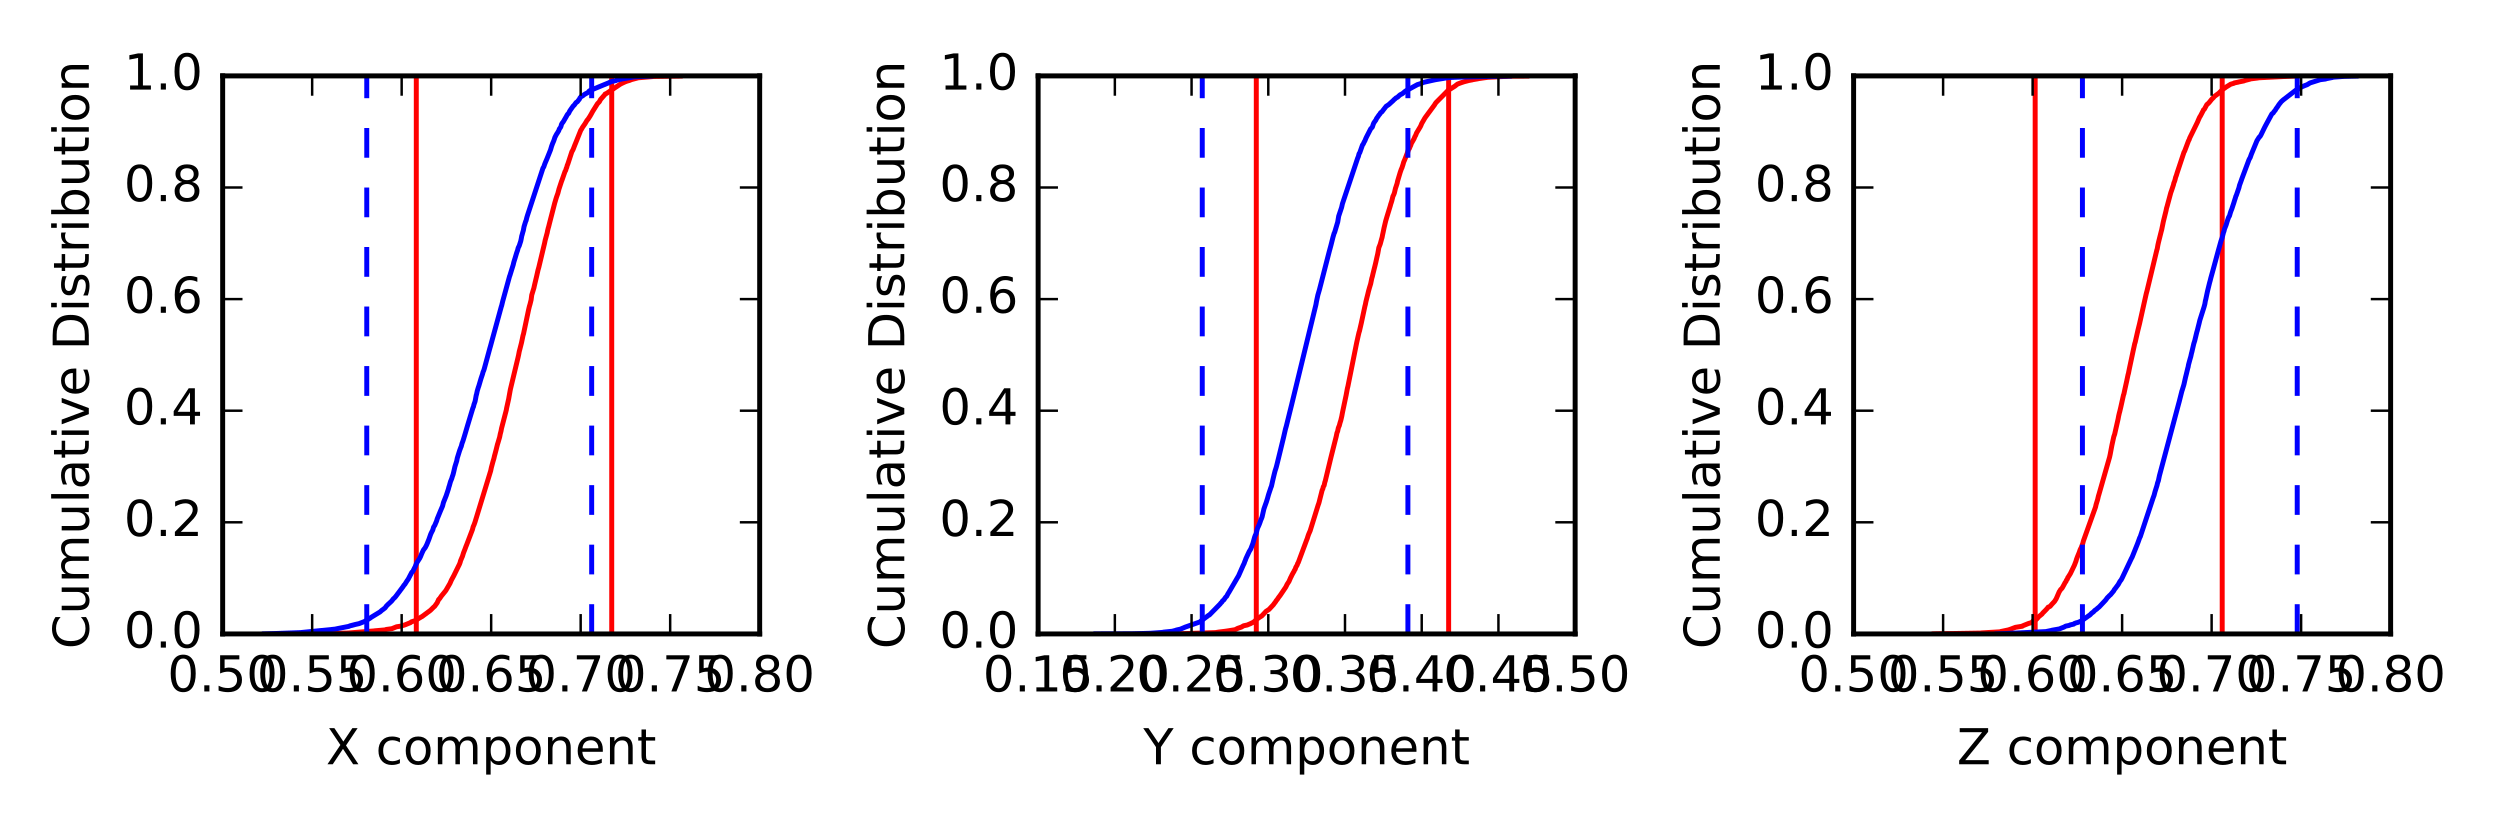 <?xml version="1.0" encoding="utf-8" standalone="no"?>
<!DOCTYPE svg PUBLIC "-//W3C//DTD SVG 1.1//EN"
  "http://www.w3.org/Graphics/SVG/1.1/DTD/svg11.dtd">
<!-- Created with matplotlib (http://matplotlib.org/) -->
<svg height="165pt" version="1.1" viewBox="0 0 504 165" width="504pt" xmlns="http://www.w3.org/2000/svg" xmlns:xlink="http://www.w3.org/1999/xlink">
 <defs>
  <style type="text/css">
*{stroke-linecap:butt;stroke-linejoin:round;stroke-miterlimit:100000;}
  </style>
 </defs>
 <g id="figure_1">
  <g id="patch_1">
   <path d="M 0 165.6 
L 504 165.6 
L 504 0 
L 0 0 
z
" style="fill:#ffffff;"/>
  </g>
  <g id="axes_1">
   <g id="patch_2">
    <path d="M 44.888 127.8 
L 153.15 127.8 
L 153.15 15.3 
L 44.888 15.3 
z
" style="fill:#ffffff;"/>
   </g>
   <g id="line2d_1">
    <path clip-path="url(#p6c9c640d2f)" d="M 60.143 127.8 
L 70.098 127.62 
L 75.456 127.192 
L 75.552 127.17 
L 77.619 126.99 
L 77.868 126.9 
L 79.001 126.743 
L 79.946 126.36 
L 80.834 126.225 
L 81.05 126.157 
L 81.555 126 
L 81.794 125.91 
L 82.794 125.505 
L 82.907 125.37 
L 83.629 125.145 
L 83.748 125.078 
L 84.921 124.38 
L 85.066 124.312 
L 86.761 123.052 
L 86.879 122.94 
L 87.42 122.4 
L 87.615 122.243 
L 88.149 121.5 
L 88.251 121.252 
L 88.333 121.095 
L 88.428 120.847 
L 88.603 120.713 
L 88.971 120.172 
L 89.883 119.047 
L 90.718 117.608 
L 90.999 116.955 
L 91.402 116.213 
L 91.509 116.01 
L 92.65 113.692 
L 92.778 113.332 
L 92.844 113.062 
L 93.144 112.343 
L 93.227 112.162 
L 93.44 111.465 
L 93.716 110.767 
L 93.972 110.07 
L 94.034 109.935 
L 95.243 106.763 
L 95.386 106.2 
L 95.575 105.772 
L 95.759 105.255 
L 98.918 94.927 
L 99.066 94.23 
L 99.389 93.037 
L 99.571 92.43 
L 99.691 91.89 
L 99.781 91.575 
L 100.03 90.63 
L 100.086 90.405 
L 100.286 89.595 
L 100.38 89.302 
L 100.729 88.11 
L 100.859 87.457 
L 100.997 86.94 
L 101.113 86.332 
L 101.203 85.995 
L 101.881 83.385 
L 101.943 83.16 
L 102.079 82.62 
L 102.124 82.328 
L 102.558 80.37 
L 102.595 80.145 
L 102.886 78.525 
L 104.425 72.112 
L 104.546 71.573 
L 104.683 70.853 
L 104.803 70.403 
L 105.14 69.075 
L 105.313 68.243 
L 105.433 67.657 
L 105.542 67.297 
L 106.575 62.392 
L 106.731 61.74 
L 106.853 61.335 
L 107.07 60.458 
L 107.195 59.49 
L 107.635 58.05 
L 107.746 57.532 
L 108.217 55.553 
L 108.463 54.45 
L 108.624 53.888 
L 109.79 49.005 
L 109.904 48.443 
L 110.319 46.913 
L 110.384 46.553 
L 110.525 45.968 
L 110.585 45.788 
L 110.742 45.157 
L 110.851 44.73 
L 111.681 41.513 
L 111.831 40.928 
L 111.955 40.523 
L 112.038 40.23 
L 112.2 39.712 
L 112.383 39.195 
L 112.46 38.992 
L 112.701 38.07 
L 112.764 37.89 
L 113.199 36.562 
L 113.314 36.27 
L 113.824 34.807 
L 113.906 34.56 
L 113.996 34.447 
L 114.066 34.267 
L 114.167 33.907 
L 114.244 33.773 
L 114.367 33.3 
L 114.472 33.075 
L 115.296 30.555 
L 115.392 30.42 
L 115.56 30.082 
L 115.888 29.227 
L 116.02 28.913 
L 117.082 26.258 
L 117.194 26.1 
L 117.337 25.852 
L 117.436 25.672 
L 117.935 24.953 
L 118.283 24.367 
L 118.348 24.255 
L 118.523 24.075 
L 118.947 23.422 
L 119.205 22.973 
L 119.472 22.477 
L 120.456 20.902 
L 120.825 20.52 
L 121.06 20.07 
L 121.97 19.035 
L 121.983 18.968 
L 122.278 18.832 
L 124.99 17.01 
L 125.275 16.852 
L 126.046 16.492 
L 126.405 16.358 
L 126.88 16.223 
L 127.312 16.043 
L 127.566 15.975 
L 128.68 15.682 
L 131.839 15.412 
L 137.129 15.322 
L 137.129 15.322 
" style="fill:none;stroke:#ff0000;stroke-linecap:square;"/>
   </g>
   <g id="line2d_2">
    <path clip-path="url(#p6c9c640d2f)" d="M 83.925 127.8 
L 83.925 15.3 
" style="fill:none;stroke:#ff0000;stroke-linecap:square;"/>
   </g>
   <g id="line2d_3">
    <path clip-path="url(#p6c9c640d2f)" d="M 123.323 127.8 
L 123.323 15.3 
" style="fill:none;stroke:#ff0000;stroke-linecap:square;"/>
   </g>
   <g id="line2d_4">
    <path clip-path="url(#p6c9c640d2f)" d="M 53.289 127.8 
L 60.576 127.53 
L 67.534 126.832 
L 68.173 126.698 
L 70.357 126.27 
L 70.507 126.18 
L 71.641 125.888 
L 72.369 125.73 
L 72.483 125.685 
L 73.051 125.46 
L 73.472 125.302 
L 74.598 124.627 
L 74.805 124.47 
L 75.058 124.312 
L 76.607 123.368 
L 77.015 123.007 
L 77.341 122.782 
L 77.374 122.737 
L 77.573 122.603 
L 77.695 122.468 
L 77.859 122.22 
L 78.277 121.793 
L 78.46 121.635 
L 78.917 121.207 
L 79.033 121.073 
L 79.308 120.713 
L 79.395 120.645 
L 79.569 120.487 
L 79.763 120.263 
L 81.264 118.26 
L 81.429 117.99 
L 81.611 117.81 
L 82.119 117 
L 82.252 116.843 
L 83.03 115.358 
L 83.211 115.222 
L 83.562 114.502 
L 83.707 114.233 
L 83.893 113.76 
L 84.065 113.4 
L 84.628 112.522 
L 84.8 112.162 
L 84.941 111.802 
L 85.116 111.397 
L 85.287 111.037 
L 85.377 110.858 
L 85.723 110.407 
L 85.873 110.115 
L 85.968 109.935 
L 86.079 109.688 
L 86.377 108.945 
L 86.477 108.698 
L 86.808 107.752 
L 86.872 107.595 
L 87.021 107.28 
L 87.245 106.853 
L 87.411 106.267 
L 87.659 105.885 
L 87.774 105.593 
L 88.017 105.03 
L 88.141 104.603 
L 88.826 102.938 
L 89.221 102.015 
L 89.396 101.317 
L 89.783 100.35 
L 89.954 99.922 
L 90.38 98.64 
L 90.501 98.168 
L 90.575 97.965 
L 90.821 97.088 
L 91.064 96.502 
L 91.211 96.007 
L 91.322 95.715 
L 91.47 95.13 
L 91.712 94.073 
L 92.075 92.925 
L 92.185 92.362 
L 92.659 90.832 
L 92.785 90.495 
L 92.892 90.203 
L 92.984 90 
L 93.149 89.37 
L 93.298 88.987 
L 93.421 88.605 
L 93.802 87.345 
L 94.252 85.815 
L 95.157 82.823 
L 95.352 82.192 
L 95.445 82.013 
L 95.546 81.562 
L 95.771 80.933 
L 95.885 80.347 
L 96.006 79.672 
L 96.06 79.537 
L 96.213 78.817 
L 96.442 78.052 
L 96.527 77.828 
L 96.971 76.32 
L 97.274 75.42 
L 97.391 74.97 
L 97.5 74.745 
L 97.611 74.407 
L 98.781 70.11 
L 98.869 69.817 
L 99.058 69.12 
L 101.057 61.83 
L 101.128 61.627 
L 101.352 60.705 
L 102.732 55.688 
L 102.798 55.53 
L 103.124 54.472 
L 103.46 53.392 
L 103.569 52.92 
L 103.709 52.447 
L 103.824 52.087 
L 104.155 50.985 
L 104.266 50.67 
L 104.34 50.468 
L 104.452 50.017 
L 104.547 49.792 
L 104.663 49.59 
L 104.794 49.185 
L 104.977 48.623 
L 105.074 48.172 
L 105.184 47.565 
L 105.256 47.34 
L 105.388 46.845 
L 105.509 46.44 
L 105.645 45.697 
L 105.97 44.64 
L 106.059 44.46 
L 106.201 43.875 
L 106.35 43.38 
L 109.473 33.862 
L 109.616 33.66 
L 109.809 33.097 
L 109.955 32.737 
L 110.263 32.017 
L 110.985 30.218 
L 111.21 29.453 
L 111.411 28.913 
L 111.616 28.44 
L 111.728 28.125 
L 111.865 27.698 
L 112.096 27.247 
L 112.248 26.977 
L 112.363 26.82 
L 112.49 26.595 
L 112.63 26.37 
L 112.767 25.988 
L 112.986 25.695 
L 113.094 25.47 
L 113.183 25.11 
L 113.337 24.817 
L 113.456 24.683 
L 113.58 24.503 
L 114.207 23.422 
L 114.297 23.242 
L 114.441 23.017 
L 114.608 22.883 
L 114.725 22.657 
L 114.829 22.433 
L 114.955 22.23 
L 115.555 21.375 
L 115.743 21.218 
L 116.151 20.655 
L 116.392 20.52 
L 116.556 20.295 
L 116.798 20.003 
L 116.91 19.755 
L 117.082 19.552 
L 117.142 19.485 
L 117.463 19.328 
L 117.731 19.102 
L 118.097 18.878 
L 118.327 18.765 
L 118.613 18.585 
L 118.733 18.383 
L 118.99 18.225 
L 119.28 18.113 
L 122.768 16.672 
L 123.008 16.538 
L 123.342 16.425 
L 124.156 16.245 
L 124.184 16.2 
L 125.449 15.908 
L 126.559 15.727 
L 127.59 15.547 
L 127.876 15.502 
L 131.199 15.322 
L 131.199 15.322 
" style="fill:none;stroke:#0000ff;stroke-linecap:square;"/>
   </g>
   <g id="line2d_5">
    <path clip-path="url(#p6c9c640d2f)" d="M 73.937 127.8 
L 73.937 15.3 
" style="fill:none;stroke:#0000ff;stroke-dasharray:6,6;stroke-dashoffset:0.0;"/>
   </g>
   <g id="line2d_6">
    <path clip-path="url(#p6c9c640d2f)" d="M 119.28 127.8 
L 119.28 15.3 
" style="fill:none;stroke:#0000ff;stroke-dasharray:6,6;stroke-dashoffset:0.0;"/>
   </g>
   <g id="patch_3">
    <path d="M 44.888 15.3 
L 153.15 15.3 
" style="fill:none;stroke:#000000;stroke-linecap:square;stroke-linejoin:miter;"/>
   </g>
   <g id="patch_4">
    <path d="M 153.15 127.8 
L 153.15 15.3 
" style="fill:none;stroke:#000000;stroke-linecap:square;stroke-linejoin:miter;"/>
   </g>
   <g id="patch_5">
    <path d="M 44.888 127.8 
L 153.15 127.8 
" style="fill:none;stroke:#000000;stroke-linecap:square;stroke-linejoin:miter;"/>
   </g>
   <g id="patch_6">
    <path d="M 44.888 127.8 
L 44.888 15.3 
" style="fill:none;stroke:#000000;stroke-linecap:square;stroke-linejoin:miter;"/>
   </g>
   <g id="matplotlib.axis_1">
    <g id="xtick_1">
     <g id="line2d_7">
      <defs>
       <path d="M 0 0 
L 0 -4 
" id="m8f643698a9" style="stroke:#000000;stroke-width:0.5;"/>
      </defs>
      <g>
       <use style="stroke:#000000;stroke-width:0.5;" x="44.888" xlink:href="#m8f643698a9" y="127.8"/>
      </g>
     </g>
     <g id="line2d_8">
      <defs>
       <path d="M 0 0 
L 0 4 
" id="m1d6c1d74c0" style="stroke:#000000;stroke-width:0.5;"/>
      </defs>
      <g>
       <use style="stroke:#000000;stroke-width:0.5;" x="44.888" xlink:href="#m1d6c1d74c0" y="15.3"/>
      </g>
     </g>
     <g id="text_1">
      <!-- 0.50 -->
      <defs>
       <path d="M 31.781 66.406 
Q 24.172 66.406 20.328 58.906 
Q 16.5 51.422 16.5 36.375 
Q 16.5 21.391 20.328 13.891 
Q 24.172 6.391 31.781 6.391 
Q 39.453 6.391 43.281 13.891 
Q 47.125 21.391 47.125 36.375 
Q 47.125 51.422 43.281 58.906 
Q 39.453 66.406 31.781 66.406 
M 31.781 74.219 
Q 44.047 74.219 50.516 64.516 
Q 56.984 54.828 56.984 36.375 
Q 56.984 17.969 50.516 8.266 
Q 44.047 -1.422 31.781 -1.422 
Q 19.531 -1.422 13.062 8.266 
Q 6.594 17.969 6.594 36.375 
Q 6.594 54.828 13.062 64.516 
Q 19.531 74.219 31.781 74.219 
" id="BitstreamVeraSans-Roman-30"/>
       <path d="M 10.688 12.406 
L 21 12.406 
L 21 0 
L 10.688 0 
z
" id="BitstreamVeraSans-Roman-2e"/>
       <path d="M 10.797 72.906 
L 49.516 72.906 
L 49.516 64.594 
L 19.828 64.594 
L 19.828 46.734 
Q 21.969 47.469 24.109 47.828 
Q 26.266 48.188 28.422 48.188 
Q 40.625 48.188 47.75 41.5 
Q 54.891 34.812 54.891 23.391 
Q 54.891 11.625 47.562 5.094 
Q 40.234 -1.422 26.906 -1.422 
Q 22.312 -1.422 17.547 -0.641 
Q 12.797 0.141 7.719 1.703 
L 7.719 11.625 
Q 12.109 9.234 16.797 8.062 
Q 21.484 6.891 26.703 6.891 
Q 35.156 6.891 40.078 11.328 
Q 45.016 15.766 45.016 23.391 
Q 45.016 31 40.078 35.438 
Q 35.156 39.891 26.703 39.891 
Q 22.75 39.891 18.812 39.016 
Q 14.891 38.141 10.797 36.281 
z
" id="BitstreamVeraSans-Roman-35"/>
      </defs>
      <g transform="translate(33.755 139.398)scale(0.1 -0.1)">
       <use xlink:href="#BitstreamVeraSans-Roman-30"/>
       <use x="63.623" xlink:href="#BitstreamVeraSans-Roman-2e"/>
       <use x="95.41" xlink:href="#BitstreamVeraSans-Roman-35"/>
       <use x="159.033" xlink:href="#BitstreamVeraSans-Roman-30"/>
      </g>
     </g>
    </g>
    <g id="xtick_2">
     <g id="line2d_9">
      <g>
       <use style="stroke:#000000;stroke-width:0.5;" x="62.931" xlink:href="#m8f643698a9" y="127.8"/>
      </g>
     </g>
     <g id="line2d_10">
      <g>
       <use style="stroke:#000000;stroke-width:0.5;" x="62.931" xlink:href="#m1d6c1d74c0" y="15.3"/>
      </g>
     </g>
     <g id="text_2">
      <!-- 0.55 -->
      <g transform="translate(51.798 139.398)scale(0.1 -0.1)">
       <use xlink:href="#BitstreamVeraSans-Roman-30"/>
       <use x="63.623" xlink:href="#BitstreamVeraSans-Roman-2e"/>
       <use x="95.41" xlink:href="#BitstreamVeraSans-Roman-35"/>
       <use x="159.033" xlink:href="#BitstreamVeraSans-Roman-35"/>
      </g>
     </g>
    </g>
    <g id="xtick_3">
     <g id="line2d_11">
      <g>
       <use style="stroke:#000000;stroke-width:0.5;" x="80.975" xlink:href="#m8f643698a9" y="127.8"/>
      </g>
     </g>
     <g id="line2d_12">
      <g>
       <use style="stroke:#000000;stroke-width:0.5;" x="80.975" xlink:href="#m1d6c1d74c0" y="15.3"/>
      </g>
     </g>
     <g id="text_3">
      <!-- 0.60 -->
      <defs>
       <path d="M 33.016 40.375 
Q 26.375 40.375 22.484 35.828 
Q 18.609 31.297 18.609 23.391 
Q 18.609 15.531 22.484 10.953 
Q 26.375 6.391 33.016 6.391 
Q 39.656 6.391 43.531 10.953 
Q 47.406 15.531 47.406 23.391 
Q 47.406 31.297 43.531 35.828 
Q 39.656 40.375 33.016 40.375 
M 52.594 71.297 
L 52.594 62.312 
Q 48.875 64.062 45.094 64.984 
Q 41.312 65.922 37.594 65.922 
Q 27.828 65.922 22.672 59.328 
Q 17.531 52.734 16.797 39.406 
Q 19.672 43.656 24.016 45.922 
Q 28.375 48.188 33.594 48.188 
Q 44.578 48.188 50.953 41.516 
Q 57.328 34.859 57.328 23.391 
Q 57.328 12.156 50.688 5.359 
Q 44.047 -1.422 33.016 -1.422 
Q 20.359 -1.422 13.672 8.266 
Q 6.984 17.969 6.984 36.375 
Q 6.984 53.656 15.188 63.938 
Q 23.391 74.219 37.203 74.219 
Q 40.922 74.219 44.703 73.484 
Q 48.484 72.75 52.594 71.297 
" id="BitstreamVeraSans-Roman-36"/>
      </defs>
      <g transform="translate(69.842 139.398)scale(0.1 -0.1)">
       <use xlink:href="#BitstreamVeraSans-Roman-30"/>
       <use x="63.623" xlink:href="#BitstreamVeraSans-Roman-2e"/>
       <use x="95.41" xlink:href="#BitstreamVeraSans-Roman-36"/>
       <use x="159.033" xlink:href="#BitstreamVeraSans-Roman-30"/>
      </g>
     </g>
    </g>
    <g id="xtick_4">
     <g id="line2d_13">
      <g>
       <use style="stroke:#000000;stroke-width:0.5;" x="99.019" xlink:href="#m8f643698a9" y="127.8"/>
      </g>
     </g>
     <g id="line2d_14">
      <g>
       <use style="stroke:#000000;stroke-width:0.5;" x="99.019" xlink:href="#m1d6c1d74c0" y="15.3"/>
      </g>
     </g>
     <g id="text_4">
      <!-- 0.65 -->
      <g transform="translate(87.886 139.398)scale(0.1 -0.1)">
       <use xlink:href="#BitstreamVeraSans-Roman-30"/>
       <use x="63.623" xlink:href="#BitstreamVeraSans-Roman-2e"/>
       <use x="95.41" xlink:href="#BitstreamVeraSans-Roman-36"/>
       <use x="159.033" xlink:href="#BitstreamVeraSans-Roman-35"/>
      </g>
     </g>
    </g>
    <g id="xtick_5">
     <g id="line2d_15">
      <g>
       <use style="stroke:#000000;stroke-width:0.5;" x="117.062" xlink:href="#m8f643698a9" y="127.8"/>
      </g>
     </g>
     <g id="line2d_16">
      <g>
       <use style="stroke:#000000;stroke-width:0.5;" x="117.062" xlink:href="#m1d6c1d74c0" y="15.3"/>
      </g>
     </g>
     <g id="text_5">
      <!-- 0.70 -->
      <defs>
       <path d="M 8.203 72.906 
L 55.078 72.906 
L 55.078 68.703 
L 28.609 0 
L 18.312 0 
L 43.219 64.594 
L 8.203 64.594 
z
" id="BitstreamVeraSans-Roman-37"/>
      </defs>
      <g transform="translate(105.93 139.398)scale(0.1 -0.1)">
       <use xlink:href="#BitstreamVeraSans-Roman-30"/>
       <use x="63.623" xlink:href="#BitstreamVeraSans-Roman-2e"/>
       <use x="95.41" xlink:href="#BitstreamVeraSans-Roman-37"/>
       <use x="159.033" xlink:href="#BitstreamVeraSans-Roman-30"/>
      </g>
     </g>
    </g>
    <g id="xtick_6">
     <g id="line2d_17">
      <g>
       <use style="stroke:#000000;stroke-width:0.5;" x="135.106" xlink:href="#m8f643698a9" y="127.8"/>
      </g>
     </g>
     <g id="line2d_18">
      <g>
       <use style="stroke:#000000;stroke-width:0.5;" x="135.106" xlink:href="#m1d6c1d74c0" y="15.3"/>
      </g>
     </g>
     <g id="text_6">
      <!-- 0.75 -->
      <g transform="translate(123.973 139.398)scale(0.1 -0.1)">
       <use xlink:href="#BitstreamVeraSans-Roman-30"/>
       <use x="63.623" xlink:href="#BitstreamVeraSans-Roman-2e"/>
       <use x="95.41" xlink:href="#BitstreamVeraSans-Roman-37"/>
       <use x="159.033" xlink:href="#BitstreamVeraSans-Roman-35"/>
      </g>
     </g>
    </g>
    <g id="xtick_7">
     <g id="line2d_19">
      <g>
       <use style="stroke:#000000;stroke-width:0.5;" x="153.15" xlink:href="#m8f643698a9" y="127.8"/>
      </g>
     </g>
     <g id="line2d_20">
      <g>
       <use style="stroke:#000000;stroke-width:0.5;" x="153.15" xlink:href="#m1d6c1d74c0" y="15.3"/>
      </g>
     </g>
     <g id="text_7">
      <!-- 0.80 -->
      <defs>
       <path d="M 31.781 34.625 
Q 24.75 34.625 20.719 30.859 
Q 16.703 27.094 16.703 20.516 
Q 16.703 13.922 20.719 10.156 
Q 24.75 6.391 31.781 6.391 
Q 38.812 6.391 42.859 10.172 
Q 46.922 13.969 46.922 20.516 
Q 46.922 27.094 42.891 30.859 
Q 38.875 34.625 31.781 34.625 
M 21.922 38.812 
Q 15.578 40.375 12.031 44.719 
Q 8.5 49.078 8.5 55.328 
Q 8.5 64.062 14.719 69.141 
Q 20.953 74.219 31.781 74.219 
Q 42.672 74.219 48.875 69.141 
Q 55.078 64.062 55.078 55.328 
Q 55.078 49.078 51.531 44.719 
Q 48 40.375 41.703 38.812 
Q 48.828 37.156 52.797 32.312 
Q 56.781 27.484 56.781 20.516 
Q 56.781 9.906 50.312 4.234 
Q 43.844 -1.422 31.781 -1.422 
Q 19.734 -1.422 13.25 4.234 
Q 6.781 9.906 6.781 20.516 
Q 6.781 27.484 10.781 32.312 
Q 14.797 37.156 21.922 38.812 
M 18.312 54.391 
Q 18.312 48.734 21.844 45.562 
Q 25.391 42.391 31.781 42.391 
Q 38.141 42.391 41.719 45.562 
Q 45.312 48.734 45.312 54.391 
Q 45.312 60.062 41.719 63.234 
Q 38.141 66.406 31.781 66.406 
Q 25.391 66.406 21.844 63.234 
Q 18.312 60.062 18.312 54.391 
" id="BitstreamVeraSans-Roman-38"/>
      </defs>
      <g transform="translate(142.017 139.398)scale(0.1 -0.1)">
       <use xlink:href="#BitstreamVeraSans-Roman-30"/>
       <use x="63.623" xlink:href="#BitstreamVeraSans-Roman-2e"/>
       <use x="95.41" xlink:href="#BitstreamVeraSans-Roman-38"/>
       <use x="159.033" xlink:href="#BitstreamVeraSans-Roman-30"/>
      </g>
     </g>
    </g>
    <g id="text_8">
     <!-- X component -->
     <defs>
      <path id="BitstreamVeraSans-Roman-20"/>
      <path d="M 54.891 33.016 
L 54.891 0 
L 45.906 0 
L 45.906 32.719 
Q 45.906 40.484 42.875 44.328 
Q 39.844 48.188 33.797 48.188 
Q 26.516 48.188 22.312 43.547 
Q 18.109 38.922 18.109 30.906 
L 18.109 0 
L 9.078 0 
L 9.078 54.688 
L 18.109 54.688 
L 18.109 46.188 
Q 21.344 51.125 25.703 53.562 
Q 30.078 56 35.797 56 
Q 45.219 56 50.047 50.172 
Q 54.891 44.344 54.891 33.016 
" id="BitstreamVeraSans-Roman-6e"/>
      <path d="M 52 44.188 
Q 55.375 50.25 60.062 53.125 
Q 64.75 56 71.094 56 
Q 79.641 56 84.281 50.016 
Q 88.922 44.047 88.922 33.016 
L 88.922 0 
L 79.891 0 
L 79.891 32.719 
Q 79.891 40.578 77.094 44.375 
Q 74.312 48.188 68.609 48.188 
Q 61.625 48.188 57.562 43.547 
Q 53.516 38.922 53.516 30.906 
L 53.516 0 
L 44.484 0 
L 44.484 32.719 
Q 44.484 40.625 41.703 44.406 
Q 38.922 48.188 33.109 48.188 
Q 26.219 48.188 22.156 43.531 
Q 18.109 38.875 18.109 30.906 
L 18.109 0 
L 9.078 0 
L 9.078 54.688 
L 18.109 54.688 
L 18.109 46.188 
Q 21.188 51.219 25.484 53.609 
Q 29.781 56 35.688 56 
Q 41.656 56 45.828 52.969 
Q 50 49.953 52 44.188 
" id="BitstreamVeraSans-Roman-6d"/>
      <path d="M 30.609 48.391 
Q 23.391 48.391 19.188 42.75 
Q 14.984 37.109 14.984 27.297 
Q 14.984 17.484 19.156 11.844 
Q 23.344 6.203 30.609 6.203 
Q 37.797 6.203 41.984 11.859 
Q 46.188 17.531 46.188 27.297 
Q 46.188 37.016 41.984 42.703 
Q 37.797 48.391 30.609 48.391 
M 30.609 56 
Q 42.328 56 49.016 48.375 
Q 55.719 40.766 55.719 27.297 
Q 55.719 13.875 49.016 6.219 
Q 42.328 -1.422 30.609 -1.422 
Q 18.844 -1.422 12.172 6.219 
Q 5.516 13.875 5.516 27.297 
Q 5.516 40.766 12.172 48.375 
Q 18.844 56 30.609 56 
" id="BitstreamVeraSans-Roman-6f"/>
      <path d="M 56.203 29.594 
L 56.203 25.203 
L 14.891 25.203 
Q 15.484 15.922 20.484 11.062 
Q 25.484 6.203 34.422 6.203 
Q 39.594 6.203 44.453 7.469 
Q 49.312 8.734 54.109 11.281 
L 54.109 2.781 
Q 49.266 0.734 44.188 -0.344 
Q 39.109 -1.422 33.891 -1.422 
Q 20.797 -1.422 13.156 6.188 
Q 5.516 13.812 5.516 26.812 
Q 5.516 40.234 12.766 48.109 
Q 20.016 56 32.328 56 
Q 43.359 56 49.781 48.891 
Q 56.203 41.797 56.203 29.594 
M 47.219 32.234 
Q 47.125 39.594 43.094 43.984 
Q 39.062 48.391 32.422 48.391 
Q 24.906 48.391 20.391 44.141 
Q 15.875 39.891 15.188 32.172 
z
" id="BitstreamVeraSans-Roman-65"/>
      <path d="M 48.781 52.594 
L 48.781 44.188 
Q 44.969 46.297 41.141 47.344 
Q 37.312 48.391 33.406 48.391 
Q 24.656 48.391 19.812 42.844 
Q 14.984 37.312 14.984 27.297 
Q 14.984 17.281 19.812 11.734 
Q 24.656 6.203 33.406 6.203 
Q 37.312 6.203 41.141 7.25 
Q 44.969 8.297 48.781 10.406 
L 48.781 2.094 
Q 45.016 0.344 40.984 -0.531 
Q 36.969 -1.422 32.422 -1.422 
Q 20.062 -1.422 12.781 6.344 
Q 5.516 14.109 5.516 27.297 
Q 5.516 40.672 12.859 48.328 
Q 20.219 56 33.016 56 
Q 37.156 56 41.109 55.141 
Q 45.062 54.297 48.781 52.594 
" id="BitstreamVeraSans-Roman-63"/>
      <path d="M 6.297 72.906 
L 16.891 72.906 
L 35.016 45.797 
L 53.219 72.906 
L 63.812 72.906 
L 40.375 37.891 
L 65.375 0 
L 54.781 0 
L 34.281 31 
L 13.625 0 
L 2.984 0 
L 29 38.922 
z
" id="BitstreamVeraSans-Roman-58"/>
      <path d="M 18.312 70.219 
L 18.312 54.688 
L 36.812 54.688 
L 36.812 47.703 
L 18.312 47.703 
L 18.312 18.016 
Q 18.312 11.328 20.141 9.422 
Q 21.969 7.516 27.594 7.516 
L 36.812 7.516 
L 36.812 0 
L 27.594 0 
Q 17.188 0 13.234 3.875 
Q 9.281 7.766 9.281 18.016 
L 9.281 47.703 
L 2.688 47.703 
L 2.688 54.688 
L 9.281 54.688 
L 9.281 70.219 
z
" id="BitstreamVeraSans-Roman-74"/>
      <path d="M 18.109 8.203 
L 18.109 -20.797 
L 9.078 -20.797 
L 9.078 54.688 
L 18.109 54.688 
L 18.109 46.391 
Q 20.953 51.266 25.266 53.625 
Q 29.594 56 35.594 56 
Q 45.562 56 51.781 48.094 
Q 58.016 40.188 58.016 27.297 
Q 58.016 14.406 51.781 6.484 
Q 45.562 -1.422 35.594 -1.422 
Q 29.594 -1.422 25.266 0.953 
Q 20.953 3.328 18.109 8.203 
M 48.688 27.297 
Q 48.688 37.203 44.609 42.844 
Q 40.531 48.484 33.406 48.484 
Q 26.266 48.484 22.188 42.844 
Q 18.109 37.203 18.109 27.297 
Q 18.109 17.391 22.188 11.75 
Q 26.266 6.109 33.406 6.109 
Q 40.531 6.109 44.609 11.75 
Q 48.688 17.391 48.688 27.297 
" id="BitstreamVeraSans-Roman-70"/>
     </defs>
     <g transform="translate(65.718 154.077)scale(0.1 -0.1)">
      <use xlink:href="#BitstreamVeraSans-Roman-58"/>
      <use x="68.506" xlink:href="#BitstreamVeraSans-Roman-20"/>
      <use x="100.293" xlink:href="#BitstreamVeraSans-Roman-63"/>
      <use x="155.273" xlink:href="#BitstreamVeraSans-Roman-6f"/>
      <use x="216.455" xlink:href="#BitstreamVeraSans-Roman-6d"/>
      <use x="313.867" xlink:href="#BitstreamVeraSans-Roman-70"/>
      <use x="377.344" xlink:href="#BitstreamVeraSans-Roman-6f"/>
      <use x="438.525" xlink:href="#BitstreamVeraSans-Roman-6e"/>
      <use x="501.904" xlink:href="#BitstreamVeraSans-Roman-65"/>
      <use x="563.428" xlink:href="#BitstreamVeraSans-Roman-6e"/>
      <use x="626.807" xlink:href="#BitstreamVeraSans-Roman-74"/>
     </g>
    </g>
   </g>
   <g id="matplotlib.axis_2">
    <g id="ytick_1">
     <g id="line2d_21">
      <defs>
       <path d="M 0 0 
L 4 0 
" id="m0fc8f7f576" style="stroke:#000000;stroke-width:0.5;"/>
      </defs>
      <g>
       <use style="stroke:#000000;stroke-width:0.5;" x="44.888" xlink:href="#m0fc8f7f576" y="127.8"/>
      </g>
     </g>
     <g id="line2d_22">
      <defs>
       <path d="M 0 0 
L -4 0 
" id="mc6e5164fb7" style="stroke:#000000;stroke-width:0.5;"/>
      </defs>
      <g>
       <use style="stroke:#000000;stroke-width:0.5;" x="153.15" xlink:href="#mc6e5164fb7" y="127.8"/>
      </g>
     </g>
     <g id="text_9">
      <!-- 0.0 -->
      <g transform="translate(24.984 130.559)scale(0.1 -0.1)">
       <use xlink:href="#BitstreamVeraSans-Roman-30"/>
       <use x="63.623" xlink:href="#BitstreamVeraSans-Roman-2e"/>
       <use x="95.41" xlink:href="#BitstreamVeraSans-Roman-30"/>
      </g>
     </g>
    </g>
    <g id="ytick_2">
     <g id="line2d_23">
      <g>
       <use style="stroke:#000000;stroke-width:0.5;" x="44.888" xlink:href="#m0fc8f7f576" y="105.3"/>
      </g>
     </g>
     <g id="line2d_24">
      <g>
       <use style="stroke:#000000;stroke-width:0.5;" x="153.15" xlink:href="#mc6e5164fb7" y="105.3"/>
      </g>
     </g>
     <g id="text_10">
      <!-- 0.2 -->
      <defs>
       <path d="M 19.188 8.297 
L 53.609 8.297 
L 53.609 0 
L 7.328 0 
L 7.328 8.297 
Q 12.938 14.109 22.625 23.891 
Q 32.328 33.688 34.812 36.531 
Q 39.547 41.844 41.422 45.531 
Q 43.312 49.219 43.312 52.781 
Q 43.312 58.594 39.234 62.25 
Q 35.156 65.922 28.609 65.922 
Q 23.969 65.922 18.812 64.312 
Q 13.672 62.703 7.812 59.422 
L 7.812 69.391 
Q 13.766 71.781 18.938 73 
Q 24.125 74.219 28.422 74.219 
Q 39.75 74.219 46.484 68.547 
Q 53.219 62.891 53.219 53.422 
Q 53.219 48.922 51.531 44.891 
Q 49.859 40.875 45.406 35.406 
Q 44.188 33.984 37.641 27.219 
Q 31.109 20.453 19.188 8.297 
" id="BitstreamVeraSans-Roman-32"/>
      </defs>
      <g transform="translate(24.984 108.059)scale(0.1 -0.1)">
       <use xlink:href="#BitstreamVeraSans-Roman-30"/>
       <use x="63.623" xlink:href="#BitstreamVeraSans-Roman-2e"/>
       <use x="95.41" xlink:href="#BitstreamVeraSans-Roman-32"/>
      </g>
     </g>
    </g>
    <g id="ytick_3">
     <g id="line2d_25">
      <g>
       <use style="stroke:#000000;stroke-width:0.5;" x="44.888" xlink:href="#m0fc8f7f576" y="82.8"/>
      </g>
     </g>
     <g id="line2d_26">
      <g>
       <use style="stroke:#000000;stroke-width:0.5;" x="153.15" xlink:href="#mc6e5164fb7" y="82.8"/>
      </g>
     </g>
     <g id="text_11">
      <!-- 0.4 -->
      <defs>
       <path d="M 37.797 64.312 
L 12.891 25.391 
L 37.797 25.391 
z
M 35.203 72.906 
L 47.609 72.906 
L 47.609 25.391 
L 58.016 25.391 
L 58.016 17.188 
L 47.609 17.188 
L 47.609 0 
L 37.797 0 
L 37.797 17.188 
L 4.891 17.188 
L 4.891 26.703 
z
" id="BitstreamVeraSans-Roman-34"/>
      </defs>
      <g transform="translate(24.984 85.559)scale(0.1 -0.1)">
       <use xlink:href="#BitstreamVeraSans-Roman-30"/>
       <use x="63.623" xlink:href="#BitstreamVeraSans-Roman-2e"/>
       <use x="95.41" xlink:href="#BitstreamVeraSans-Roman-34"/>
      </g>
     </g>
    </g>
    <g id="ytick_4">
     <g id="line2d_27">
      <g>
       <use style="stroke:#000000;stroke-width:0.5;" x="44.888" xlink:href="#m0fc8f7f576" y="60.3"/>
      </g>
     </g>
     <g id="line2d_28">
      <g>
       <use style="stroke:#000000;stroke-width:0.5;" x="153.15" xlink:href="#mc6e5164fb7" y="60.3"/>
      </g>
     </g>
     <g id="text_12">
      <!-- 0.6 -->
      <g transform="translate(24.984 63.059)scale(0.1 -0.1)">
       <use xlink:href="#BitstreamVeraSans-Roman-30"/>
       <use x="63.623" xlink:href="#BitstreamVeraSans-Roman-2e"/>
       <use x="95.41" xlink:href="#BitstreamVeraSans-Roman-36"/>
      </g>
     </g>
    </g>
    <g id="ytick_5">
     <g id="line2d_29">
      <g>
       <use style="stroke:#000000;stroke-width:0.5;" x="44.888" xlink:href="#m0fc8f7f576" y="37.8"/>
      </g>
     </g>
     <g id="line2d_30">
      <g>
       <use style="stroke:#000000;stroke-width:0.5;" x="153.15" xlink:href="#mc6e5164fb7" y="37.8"/>
      </g>
     </g>
     <g id="text_13">
      <!-- 0.8 -->
      <g transform="translate(24.984 40.559)scale(0.1 -0.1)">
       <use xlink:href="#BitstreamVeraSans-Roman-30"/>
       <use x="63.623" xlink:href="#BitstreamVeraSans-Roman-2e"/>
       <use x="95.41" xlink:href="#BitstreamVeraSans-Roman-38"/>
      </g>
     </g>
    </g>
    <g id="ytick_6">
     <g id="line2d_31">
      <g>
       <use style="stroke:#000000;stroke-width:0.5;" x="44.888" xlink:href="#m0fc8f7f576" y="15.3"/>
      </g>
     </g>
     <g id="line2d_32">
      <g>
       <use style="stroke:#000000;stroke-width:0.5;" x="153.15" xlink:href="#mc6e5164fb7" y="15.3"/>
      </g>
     </g>
     <g id="text_14">
      <!-- 1.0 -->
      <defs>
       <path d="M 12.406 8.297 
L 28.516 8.297 
L 28.516 63.922 
L 10.984 60.406 
L 10.984 69.391 
L 28.422 72.906 
L 38.281 72.906 
L 38.281 8.297 
L 54.391 8.297 
L 54.391 0 
L 12.406 0 
z
" id="BitstreamVeraSans-Roman-31"/>
      </defs>
      <g transform="translate(24.984 18.059)scale(0.1 -0.1)">
       <use xlink:href="#BitstreamVeraSans-Roman-31"/>
       <use x="63.623" xlink:href="#BitstreamVeraSans-Roman-2e"/>
       <use x="95.41" xlink:href="#BitstreamVeraSans-Roman-30"/>
      </g>
     </g>
    </g>
    <g id="text_15">
     <!-- Cumulative Distribution -->
     <defs>
      <path d="M 41.109 46.297 
Q 39.594 47.172 37.812 47.578 
Q 36.031 48 33.891 48 
Q 26.266 48 22.188 43.047 
Q 18.109 38.094 18.109 28.812 
L 18.109 0 
L 9.078 0 
L 9.078 54.688 
L 18.109 54.688 
L 18.109 46.188 
Q 20.953 51.172 25.484 53.578 
Q 30.031 56 36.531 56 
Q 37.453 56 38.578 55.875 
Q 39.703 55.766 41.062 55.516 
z
" id="BitstreamVeraSans-Roman-72"/>
      <path d="M 9.422 75.984 
L 18.406 75.984 
L 18.406 0 
L 9.422 0 
z
" id="BitstreamVeraSans-Roman-6c"/>
      <path d="M 19.672 64.797 
L 19.672 8.109 
L 31.594 8.109 
Q 46.688 8.109 53.688 14.938 
Q 60.688 21.781 60.688 36.531 
Q 60.688 51.172 53.688 57.984 
Q 46.688 64.797 31.594 64.797 
z
M 9.812 72.906 
L 30.078 72.906 
Q 51.266 72.906 61.172 64.094 
Q 71.094 55.281 71.094 36.531 
Q 71.094 17.672 61.125 8.828 
Q 51.172 0 30.078 0 
L 9.812 0 
z
" id="BitstreamVeraSans-Roman-44"/>
      <path d="M 9.422 54.688 
L 18.406 54.688 
L 18.406 0 
L 9.422 0 
z
M 9.422 75.984 
L 18.406 75.984 
L 18.406 64.594 
L 9.422 64.594 
z
" id="BitstreamVeraSans-Roman-69"/>
      <path d="M 2.984 54.688 
L 12.5 54.688 
L 29.594 8.797 
L 46.688 54.688 
L 56.203 54.688 
L 35.688 0 
L 23.484 0 
z
" id="BitstreamVeraSans-Roman-76"/>
      <path d="M 64.406 67.281 
L 64.406 56.891 
Q 59.422 61.531 53.781 63.812 
Q 48.141 66.109 41.797 66.109 
Q 29.297 66.109 22.656 58.469 
Q 16.016 50.828 16.016 36.375 
Q 16.016 21.969 22.656 14.328 
Q 29.297 6.688 41.797 6.688 
Q 48.141 6.688 53.781 8.984 
Q 59.422 11.281 64.406 15.922 
L 64.406 5.609 
Q 59.234 2.094 53.438 0.328 
Q 47.656 -1.422 41.219 -1.422 
Q 24.656 -1.422 15.125 8.703 
Q 5.609 18.844 5.609 36.375 
Q 5.609 53.953 15.125 64.078 
Q 24.656 74.219 41.219 74.219 
Q 47.75 74.219 53.531 72.484 
Q 59.328 70.75 64.406 67.281 
" id="BitstreamVeraSans-Roman-43"/>
      <path d="M 8.5 21.578 
L 8.5 54.688 
L 17.484 54.688 
L 17.484 21.922 
Q 17.484 14.156 20.5 10.266 
Q 23.531 6.391 29.594 6.391 
Q 36.859 6.391 41.078 11.031 
Q 45.312 15.672 45.312 23.688 
L 45.312 54.688 
L 54.297 54.688 
L 54.297 0 
L 45.312 0 
L 45.312 8.406 
Q 42.047 3.422 37.719 1 
Q 33.406 -1.422 27.688 -1.422 
Q 18.266 -1.422 13.375 4.438 
Q 8.5 10.297 8.5 21.578 
" id="BitstreamVeraSans-Roman-75"/>
      <path d="M 34.281 27.484 
Q 23.391 27.484 19.188 25 
Q 14.984 22.516 14.984 16.5 
Q 14.984 11.719 18.141 8.906 
Q 21.297 6.109 26.703 6.109 
Q 34.188 6.109 38.703 11.406 
Q 43.219 16.703 43.219 25.484 
L 43.219 27.484 
z
M 52.203 31.203 
L 52.203 0 
L 43.219 0 
L 43.219 8.297 
Q 40.141 3.328 35.547 0.953 
Q 30.953 -1.422 24.312 -1.422 
Q 15.922 -1.422 10.953 3.297 
Q 6 8.016 6 15.922 
Q 6 25.141 12.172 29.828 
Q 18.359 34.516 30.609 34.516 
L 43.219 34.516 
L 43.219 35.406 
Q 43.219 41.609 39.141 45 
Q 35.062 48.391 27.688 48.391 
Q 23 48.391 18.547 47.266 
Q 14.109 46.141 10.016 43.891 
L 10.016 52.203 
Q 14.938 54.109 19.578 55.047 
Q 24.219 56 28.609 56 
Q 40.484 56 46.344 49.844 
Q 52.203 43.703 52.203 31.203 
" id="BitstreamVeraSans-Roman-61"/>
      <path d="M 44.281 53.078 
L 44.281 44.578 
Q 40.484 46.531 36.375 47.5 
Q 32.281 48.484 27.875 48.484 
Q 21.188 48.484 17.844 46.438 
Q 14.5 44.391 14.5 40.281 
Q 14.5 37.156 16.891 35.375 
Q 19.281 33.594 26.516 31.984 
L 29.594 31.297 
Q 39.156 29.25 43.188 25.516 
Q 47.219 21.781 47.219 15.094 
Q 47.219 7.469 41.188 3.016 
Q 35.156 -1.422 24.609 -1.422 
Q 20.219 -1.422 15.453 -0.562 
Q 10.688 0.297 5.422 2 
L 5.422 11.281 
Q 10.406 8.688 15.234 7.391 
Q 20.062 6.109 24.812 6.109 
Q 31.156 6.109 34.562 8.281 
Q 37.984 10.453 37.984 14.406 
Q 37.984 18.062 35.516 20.016 
Q 33.062 21.969 24.703 23.781 
L 21.578 24.516 
Q 13.234 26.266 9.516 29.906 
Q 5.812 33.547 5.812 39.891 
Q 5.812 47.609 11.281 51.797 
Q 16.75 56 26.812 56 
Q 31.781 56 36.172 55.266 
Q 40.578 54.547 44.281 53.078 
" id="BitstreamVeraSans-Roman-73"/>
      <path d="M 48.688 27.297 
Q 48.688 37.203 44.609 42.844 
Q 40.531 48.484 33.406 48.484 
Q 26.266 48.484 22.188 42.844 
Q 18.109 37.203 18.109 27.297 
Q 18.109 17.391 22.188 11.75 
Q 26.266 6.109 33.406 6.109 
Q 40.531 6.109 44.609 11.75 
Q 48.688 17.391 48.688 27.297 
M 18.109 46.391 
Q 20.953 51.266 25.266 53.625 
Q 29.594 56 35.594 56 
Q 45.562 56 51.781 48.094 
Q 58.016 40.188 58.016 27.297 
Q 58.016 14.406 51.781 6.484 
Q 45.562 -1.422 35.594 -1.422 
Q 29.594 -1.422 25.266 0.953 
Q 20.953 3.328 18.109 8.203 
L 18.109 0 
L 9.078 0 
L 9.078 75.984 
L 18.109 75.984 
z
" id="BitstreamVeraSans-Roman-62"/>
     </defs>
     <g transform="translate(17.905 130.845)rotate(-90.0)scale(0.1 -0.1)">
      <use xlink:href="#BitstreamVeraSans-Roman-43"/>
      <use x="69.824" xlink:href="#BitstreamVeraSans-Roman-75"/>
      <use x="133.203" xlink:href="#BitstreamVeraSans-Roman-6d"/>
      <use x="230.615" xlink:href="#BitstreamVeraSans-Roman-75"/>
      <use x="293.994" xlink:href="#BitstreamVeraSans-Roman-6c"/>
      <use x="321.777" xlink:href="#BitstreamVeraSans-Roman-61"/>
      <use x="383.057" xlink:href="#BitstreamVeraSans-Roman-74"/>
      <use x="422.266" xlink:href="#BitstreamVeraSans-Roman-69"/>
      <use x="450.049" xlink:href="#BitstreamVeraSans-Roman-76"/>
      <use x="509.229" xlink:href="#BitstreamVeraSans-Roman-65"/>
      <use x="570.752" xlink:href="#BitstreamVeraSans-Roman-20"/>
      <use x="602.539" xlink:href="#BitstreamVeraSans-Roman-44"/>
      <use x="679.541" xlink:href="#BitstreamVeraSans-Roman-69"/>
      <use x="707.324" xlink:href="#BitstreamVeraSans-Roman-73"/>
      <use x="759.424" xlink:href="#BitstreamVeraSans-Roman-74"/>
      <use x="798.633" xlink:href="#BitstreamVeraSans-Roman-72"/>
      <use x="839.746" xlink:href="#BitstreamVeraSans-Roman-69"/>
      <use x="867.529" xlink:href="#BitstreamVeraSans-Roman-62"/>
      <use x="931.006" xlink:href="#BitstreamVeraSans-Roman-75"/>
      <use x="994.385" xlink:href="#BitstreamVeraSans-Roman-74"/>
      <use x="1033.594" xlink:href="#BitstreamVeraSans-Roman-69"/>
      <use x="1061.377" xlink:href="#BitstreamVeraSans-Roman-6f"/>
      <use x="1122.559" xlink:href="#BitstreamVeraSans-Roman-6e"/>
     </g>
    </g>
   </g>
  </g>
  <g id="axes_2">
   <g id="patch_7">
    <path d="M 209.287 127.8 
L 317.55 127.8 
L 317.55 15.3 
L 209.287 15.3 
z
" style="fill:#ffffff;"/>
   </g>
   <g id="line2d_33">
    <path clip-path="url(#p8b7c71eabd)" d="M 236.759 127.8 
L 245.042 127.53 
L 245.726 127.418 
L 246.85 127.282 
L 247.485 127.192 
L 249.01 126.945 
L 249.522 126.675 
L 250.253 126.427 
L 250.711 126.157 
L 251.457 126 
L 251.601 125.933 
L 252.149 125.707 
L 252.208 125.662 
L 252.556 125.505 
L 252.927 125.257 
L 253.422 124.763 
L 253.707 124.605 
L 253.886 124.47 
L 254.367 124.177 
L 255.253 123.233 
L 255.843 122.85 
L 256.724 121.905 
L 256.845 121.725 
L 257.189 121.275 
L 257.285 121.095 
L 257.461 120.892 
L 257.636 120.645 
L 257.733 120.487 
L 257.901 120.263 
L 258.048 120.082 
L 259.214 118.35 
L 259.488 117.787 
L 259.858 117.225 
L 260.197 116.438 
L 260.309 116.235 
L 260.444 115.942 
L 260.603 115.65 
L 260.735 115.403 
L 260.834 115.267 
L 260.96 114.975 
L 261.113 114.75 
L 261.235 114.368 
L 261.342 114.188 
L 261.516 113.895 
L 261.603 113.603 
L 261.723 113.422 
L 263.422 108.855 
L 263.534 108.585 
L 263.65 108.203 
L 263.779 107.82 
L 263.889 107.55 
L 264.125 107.01 
L 265.672 102.037 
L 265.742 101.812 
L 265.852 101.52 
L 265.932 101.25 
L 266.071 100.688 
L 266.545 98.82 
L 266.68 98.55 
L 266.778 98.123 
L 266.941 97.875 
L 267.086 97.2 
L 267.164 96.998 
L 268.225 92.588 
L 268.397 91.89 
L 269.38 87.998 
L 269.528 87.278 
L 269.667 86.94 
L 269.798 86.31 
L 269.906 86.017 
L 269.994 85.838 
L 270.16 85.207 
L 270.299 84.78 
L 270.432 84.218 
L 270.501 83.925 
L 270.644 83.16 
L 271.383 79.65 
L 271.423 79.425 
L 271.643 78.255 
L 271.732 77.918 
L 273.513 69.052 
L 273.676 68.332 
L 273.84 67.59 
L 273.978 67.005 
L 274.069 66.735 
L 274.433 65.16 
L 275.169 61.718 
L 275.259 61.38 
L 275.372 60.795 
L 275.757 59.265 
L 275.89 58.703 
L 276.085 58.005 
L 276.326 57.218 
L 276.554 56.115 
L 276.664 55.755 
L 276.777 55.26 
L 277.049 54.157 
L 277.175 53.663 
L 277.344 52.965 
L 277.573 51.93 
L 277.755 51.142 
L 277.869 50.513 
L 277.971 49.928 
L 278.237 49.252 
L 278.303 49.028 
L 278.552 48.105 
L 278.626 47.88 
L 278.714 47.407 
L 278.827 46.89 
L 278.92 46.44 
L 279.032 45.9 
L 279.301 44.775 
L 279.341 44.595 
L 279.593 43.74 
L 280.165 41.873 
L 280.27 41.535 
L 280.385 41.108 
L 280.449 40.928 
L 280.596 40.455 
L 280.816 39.555 
L 280.952 39.307 
L 281.106 38.903 
L 281.335 37.935 
L 281.394 37.778 
L 281.667 36.945 
L 281.745 36.54 
L 281.893 36.045 
L 282.282 34.74 
L 282.431 34.312 
L 282.511 34.087 
L 282.638 33.818 
L 282.735 33.502 
L 282.841 33.188 
L 282.978 32.693 
L 283.192 32.197 
L 283.827 30.555 
L 283.934 30.218 
L 284.102 29.992 
L 284.316 29.475 
L 284.4 29.317 
L 284.511 28.957 
L 285.064 27.99 
L 285.234 27.562 
L 285.391 27.293 
L 285.584 26.797 
L 286.329 25.56 
L 286.451 25.312 
L 286.612 24.907 
L 287.106 24.052 
L 287.207 23.872 
L 287.388 23.602 
L 289.196 21.15 
L 289.326 20.925 
L 289.501 20.677 
L 292.045 18.113 
L 292.331 17.977 
L 293.273 17.392 
L 293.385 17.302 
L 293.787 16.988 
L 293.85 16.942 
L 294.518 16.695 
L 295.189 16.47 
L 295.889 16.29 
L 296.034 16.245 
L 296.872 16.087 
L 296.895 16.065 
L 297.967 15.885 
L 298.001 15.863 
L 299.242 15.682 
L 299.746 15.615 
L 299.882 15.592 
L 303.74 15.39 
L 304.058 15.345 
L 307.814 15.322 
L 307.814 15.322 
" style="fill:none;stroke:#ff0000;stroke-linecap:square;"/>
   </g>
   <g id="line2d_34">
    <path clip-path="url(#p8b7c71eabd)" d="M 253.269 127.8 
L 253.269 15.3 
" style="fill:none;stroke:#ff0000;stroke-linecap:square;"/>
   </g>
   <g id="line2d_35">
    <path clip-path="url(#p8b7c71eabd)" d="M 292.045 127.8 
L 292.045 15.3 
" style="fill:none;stroke:#ff0000;stroke-linecap:square;"/>
   </g>
   <g id="line2d_36">
    <path clip-path="url(#p8b7c71eabd)" d="M 220.931 127.8 
L 228.121 127.778 
L 231.977 127.665 
L 234.415 127.485 
L 234.565 127.44 
L 236.317 127.26 
L 237.006 127.08 
L 237.171 127.013 
L 237.973 126.832 
L 238.78 126.495 
L 238.869 126.45 
L 241.925 125.37 
L 242.083 125.213 
L 243.655 124.043 
L 243.813 123.975 
L 245.996 121.748 
L 246.119 121.567 
L 246.32 121.388 
L 246.465 121.14 
L 246.775 120.892 
L 246.838 120.757 
L 247.126 120.353 
L 247.3 120.218 
L 247.413 119.97 
L 247.612 119.61 
L 247.72 119.453 
L 249.244 116.843 
L 249.414 116.55 
L 249.694 116.078 
L 250.629 113.963 
L 250.828 113.558 
L 250.932 113.243 
L 251.07 112.927 
L 251.176 112.612 
L 251.835 111.195 
L 252.153 110.677 
L 252.47 109.845 
L 252.569 109.597 
L 252.929 108.293 
L 253.068 107.91 
L 253.206 107.707 
L 253.433 106.763 
L 253.537 106.448 
L 253.777 105.93 
L 253.899 105.638 
L 254.024 105.3 
L 254.167 104.873 
L 254.318 104.535 
L 254.441 104.198 
L 254.798 102.623 
L 254.89 102.353 
L 255.014 101.993 
L 255.307 101.183 
L 255.415 100.823 
L 255.517 100.507 
L 255.729 99.743 
L 255.808 99.495 
L 255.996 98.933 
L 256.074 98.707 
L 256.19 98.347 
L 256.326 98.01 
L 256.442 97.493 
L 256.578 96.885 
L 256.661 96.525 
L 256.844 95.76 
L 257.025 95.04 
L 257.077 94.86 
L 257.24 94.365 
L 257.341 94.005 
L 257.462 93.532 
L 258.166 90.653 
L 258.767 88.177 
L 259.153 86.49 
L 259.333 85.86 
L 259.866 83.7 
L 259.965 83.295 
L 260.387 81.608 
L 265.294 61.403 
L 265.403 60.773 
L 265.685 59.468 
L 265.988 58.432 
L 267.98 50.693 
L 268.054 50.422 
L 268.202 49.883 
L 268.328 49.41 
L 268.736 47.79 
L 268.968 47.002 
L 269.062 46.845 
L 269.684 44.752 
L 269.876 43.583 
L 269.988 43.245 
L 270.44 41.895 
L 270.496 41.693 
L 270.63 41.085 
L 273.71 31.86 
L 273.839 31.567 
L 273.988 30.983 
L 274.12 30.802 
L 274.409 29.992 
L 274.678 29.227 
L 274.824 29.047 
L 275.041 28.575 
L 275.145 28.418 
L 275.267 28.125 
L 275.353 27.9 
L 275.493 27.608 
L 276.323 25.988 
L 276.66 25.628 
L 276.868 24.997 
L 276.978 24.75 
L 277.368 24.21 
L 277.524 23.872 
L 277.802 23.49 
L 277.945 23.265 
L 278.223 22.927 
L 278.326 22.725 
L 278.593 22.545 
L 278.898 22.14 
L 279.456 21.42 
L 279.948 21.105 
L 280.874 20.273 
L 281.033 20.093 
L 281.293 19.89 
L 281.381 19.777 
L 281.769 19.575 
L 281.967 19.372 
L 282.285 19.102 
L 282.727 18.878 
L 283.343 18.36 
L 283.69 18.18 
L 285.753 17.055 
L 286.279 16.898 
L 286.987 16.605 
L 288.674 16.223 
L 289.402 16.065 
L 291.076 15.795 
L 291.137 15.773 
L 292.071 15.637 
L 294.271 15.547 
L 304.281 15.322 
L 304.281 15.322 
" style="fill:none;stroke:#0000ff;stroke-linecap:square;"/>
   </g>
   <g id="line2d_37">
    <path clip-path="url(#p8b7c71eabd)" d="M 242.375 127.8 
L 242.375 15.3 
" style="fill:none;stroke:#0000ff;stroke-dasharray:6,6;stroke-dashoffset:0.0;"/>
   </g>
   <g id="line2d_38">
    <path clip-path="url(#p8b7c71eabd)" d="M 283.832 127.8 
L 283.832 15.3 
" style="fill:none;stroke:#0000ff;stroke-dasharray:6,6;stroke-dashoffset:0.0;"/>
   </g>
   <g id="patch_8">
    <path d="M 209.287 15.3 
L 317.55 15.3 
" style="fill:none;stroke:#000000;stroke-linecap:square;stroke-linejoin:miter;"/>
   </g>
   <g id="patch_9">
    <path d="M 317.55 127.8 
L 317.55 15.3 
" style="fill:none;stroke:#000000;stroke-linecap:square;stroke-linejoin:miter;"/>
   </g>
   <g id="patch_10">
    <path d="M 209.287 127.8 
L 317.55 127.8 
" style="fill:none;stroke:#000000;stroke-linecap:square;stroke-linejoin:miter;"/>
   </g>
   <g id="patch_11">
    <path d="M 209.287 127.8 
L 209.287 15.3 
" style="fill:none;stroke:#000000;stroke-linecap:square;stroke-linejoin:miter;"/>
   </g>
   <g id="matplotlib.axis_3">
    <g id="xtick_8">
     <g id="line2d_39">
      <g>
       <use style="stroke:#000000;stroke-width:0.5;" x="209.287" xlink:href="#m8f643698a9" y="127.8"/>
      </g>
     </g>
     <g id="line2d_40">
      <g>
       <use style="stroke:#000000;stroke-width:0.5;" x="209.287" xlink:href="#m1d6c1d74c0" y="15.3"/>
      </g>
     </g>
     <g id="text_16">
      <!-- 0.15 -->
      <g transform="translate(198.155 139.398)scale(0.1 -0.1)">
       <use xlink:href="#BitstreamVeraSans-Roman-30"/>
       <use x="63.623" xlink:href="#BitstreamVeraSans-Roman-2e"/>
       <use x="95.41" xlink:href="#BitstreamVeraSans-Roman-31"/>
       <use x="159.033" xlink:href="#BitstreamVeraSans-Roman-35"/>
      </g>
     </g>
    </g>
    <g id="xtick_9">
     <g id="line2d_41">
      <g>
       <use style="stroke:#000000;stroke-width:0.5;" x="224.754" xlink:href="#m8f643698a9" y="127.8"/>
      </g>
     </g>
     <g id="line2d_42">
      <g>
       <use style="stroke:#000000;stroke-width:0.5;" x="224.754" xlink:href="#m1d6c1d74c0" y="15.3"/>
      </g>
     </g>
     <g id="text_17">
      <!-- 0.20 -->
      <g transform="translate(213.621 139.398)scale(0.1 -0.1)">
       <use xlink:href="#BitstreamVeraSans-Roman-30"/>
       <use x="63.623" xlink:href="#BitstreamVeraSans-Roman-2e"/>
       <use x="95.41" xlink:href="#BitstreamVeraSans-Roman-32"/>
       <use x="159.033" xlink:href="#BitstreamVeraSans-Roman-30"/>
      </g>
     </g>
    </g>
    <g id="xtick_10">
     <g id="line2d_43">
      <g>
       <use style="stroke:#000000;stroke-width:0.5;" x="240.22" xlink:href="#m8f643698a9" y="127.8"/>
      </g>
     </g>
     <g id="line2d_44">
      <g>
       <use style="stroke:#000000;stroke-width:0.5;" x="240.22" xlink:href="#m1d6c1d74c0" y="15.3"/>
      </g>
     </g>
     <g id="text_18">
      <!-- 0.25 -->
      <g transform="translate(229.087 139.398)scale(0.1 -0.1)">
       <use xlink:href="#BitstreamVeraSans-Roman-30"/>
       <use x="63.623" xlink:href="#BitstreamVeraSans-Roman-2e"/>
       <use x="95.41" xlink:href="#BitstreamVeraSans-Roman-32"/>
       <use x="159.033" xlink:href="#BitstreamVeraSans-Roman-35"/>
      </g>
     </g>
    </g>
    <g id="xtick_11">
     <g id="line2d_45">
      <g>
       <use style="stroke:#000000;stroke-width:0.5;" x="255.686" xlink:href="#m8f643698a9" y="127.8"/>
      </g>
     </g>
     <g id="line2d_46">
      <g>
       <use style="stroke:#000000;stroke-width:0.5;" x="255.686" xlink:href="#m1d6c1d74c0" y="15.3"/>
      </g>
     </g>
     <g id="text_19">
      <!-- 0.30 -->
      <defs>
       <path d="M 40.578 39.312 
Q 47.656 37.797 51.625 33 
Q 55.609 28.219 55.609 21.188 
Q 55.609 10.406 48.188 4.484 
Q 40.766 -1.422 27.094 -1.422 
Q 22.516 -1.422 17.656 -0.516 
Q 12.797 0.391 7.625 2.203 
L 7.625 11.719 
Q 11.719 9.328 16.594 8.109 
Q 21.484 6.891 26.812 6.891 
Q 36.078 6.891 40.938 10.547 
Q 45.797 14.203 45.797 21.188 
Q 45.797 27.641 41.281 31.266 
Q 36.766 34.906 28.719 34.906 
L 20.219 34.906 
L 20.219 43.016 
L 29.109 43.016 
Q 36.375 43.016 40.234 45.922 
Q 44.094 48.828 44.094 54.297 
Q 44.094 59.906 40.109 62.906 
Q 36.141 65.922 28.719 65.922 
Q 24.656 65.922 20.016 65.031 
Q 15.375 64.156 9.812 62.312 
L 9.812 71.094 
Q 15.438 72.656 20.344 73.438 
Q 25.25 74.219 29.594 74.219 
Q 40.828 74.219 47.359 69.109 
Q 53.906 64.016 53.906 55.328 
Q 53.906 49.266 50.438 45.094 
Q 46.969 40.922 40.578 39.312 
" id="BitstreamVeraSans-Roman-33"/>
      </defs>
      <g transform="translate(244.553 139.398)scale(0.1 -0.1)">
       <use xlink:href="#BitstreamVeraSans-Roman-30"/>
       <use x="63.623" xlink:href="#BitstreamVeraSans-Roman-2e"/>
       <use x="95.41" xlink:href="#BitstreamVeraSans-Roman-33"/>
       <use x="159.033" xlink:href="#BitstreamVeraSans-Roman-30"/>
      </g>
     </g>
    </g>
    <g id="xtick_12">
     <g id="line2d_47">
      <g>
       <use style="stroke:#000000;stroke-width:0.5;" x="271.152" xlink:href="#m8f643698a9" y="127.8"/>
      </g>
     </g>
     <g id="line2d_48">
      <g>
       <use style="stroke:#000000;stroke-width:0.5;" x="271.152" xlink:href="#m1d6c1d74c0" y="15.3"/>
      </g>
     </g>
     <g id="text_20">
      <!-- 0.35 -->
      <g transform="translate(260.019 139.398)scale(0.1 -0.1)">
       <use xlink:href="#BitstreamVeraSans-Roman-30"/>
       <use x="63.623" xlink:href="#BitstreamVeraSans-Roman-2e"/>
       <use x="95.41" xlink:href="#BitstreamVeraSans-Roman-33"/>
       <use x="159.033" xlink:href="#BitstreamVeraSans-Roman-35"/>
      </g>
     </g>
    </g>
    <g id="xtick_13">
     <g id="line2d_49">
      <g>
       <use style="stroke:#000000;stroke-width:0.5;" x="286.618" xlink:href="#m8f643698a9" y="127.8"/>
      </g>
     </g>
     <g id="line2d_50">
      <g>
       <use style="stroke:#000000;stroke-width:0.5;" x="286.618" xlink:href="#m1d6c1d74c0" y="15.3"/>
      </g>
     </g>
     <g id="text_21">
      <!-- 0.40 -->
      <g transform="translate(275.485 139.398)scale(0.1 -0.1)">
       <use xlink:href="#BitstreamVeraSans-Roman-30"/>
       <use x="63.623" xlink:href="#BitstreamVeraSans-Roman-2e"/>
       <use x="95.41" xlink:href="#BitstreamVeraSans-Roman-34"/>
       <use x="159.033" xlink:href="#BitstreamVeraSans-Roman-30"/>
      </g>
     </g>
    </g>
    <g id="xtick_14">
     <g id="line2d_51">
      <g>
       <use style="stroke:#000000;stroke-width:0.5;" x="302.084" xlink:href="#m8f643698a9" y="127.8"/>
      </g>
     </g>
     <g id="line2d_52">
      <g>
       <use style="stroke:#000000;stroke-width:0.5;" x="302.084" xlink:href="#m1d6c1d74c0" y="15.3"/>
      </g>
     </g>
     <g id="text_22">
      <!-- 0.45 -->
      <g transform="translate(290.951 139.398)scale(0.1 -0.1)">
       <use xlink:href="#BitstreamVeraSans-Roman-30"/>
       <use x="63.623" xlink:href="#BitstreamVeraSans-Roman-2e"/>
       <use x="95.41" xlink:href="#BitstreamVeraSans-Roman-34"/>
       <use x="159.033" xlink:href="#BitstreamVeraSans-Roman-35"/>
      </g>
     </g>
    </g>
    <g id="xtick_15">
     <g id="line2d_53">
      <g>
       <use style="stroke:#000000;stroke-width:0.5;" x="317.55" xlink:href="#m8f643698a9" y="127.8"/>
      </g>
     </g>
     <g id="line2d_54">
      <g>
       <use style="stroke:#000000;stroke-width:0.5;" x="317.55" xlink:href="#m1d6c1d74c0" y="15.3"/>
      </g>
     </g>
     <g id="text_23">
      <!-- 0.50 -->
      <g transform="translate(306.417 139.398)scale(0.1 -0.1)">
       <use xlink:href="#BitstreamVeraSans-Roman-30"/>
       <use x="63.623" xlink:href="#BitstreamVeraSans-Roman-2e"/>
       <use x="95.41" xlink:href="#BitstreamVeraSans-Roman-35"/>
       <use x="159.033" xlink:href="#BitstreamVeraSans-Roman-30"/>
      </g>
     </g>
    </g>
    <g id="text_24">
     <!-- Y component -->
     <defs>
      <path d="M -0.203 72.906 
L 10.406 72.906 
L 30.609 42.922 
L 50.688 72.906 
L 61.281 72.906 
L 35.5 34.719 
L 35.5 0 
L 25.594 0 
L 25.594 34.719 
z
" id="BitstreamVeraSans-Roman-59"/>
     </defs>
     <g transform="translate(230.489 154.077)scale(0.1 -0.1)">
      <use xlink:href="#BitstreamVeraSans-Roman-59"/>
      <use x="61.084" xlink:href="#BitstreamVeraSans-Roman-20"/>
      <use x="92.871" xlink:href="#BitstreamVeraSans-Roman-63"/>
      <use x="147.852" xlink:href="#BitstreamVeraSans-Roman-6f"/>
      <use x="209.033" xlink:href="#BitstreamVeraSans-Roman-6d"/>
      <use x="306.445" xlink:href="#BitstreamVeraSans-Roman-70"/>
      <use x="369.922" xlink:href="#BitstreamVeraSans-Roman-6f"/>
      <use x="431.104" xlink:href="#BitstreamVeraSans-Roman-6e"/>
      <use x="494.482" xlink:href="#BitstreamVeraSans-Roman-65"/>
      <use x="556.006" xlink:href="#BitstreamVeraSans-Roman-6e"/>
      <use x="619.385" xlink:href="#BitstreamVeraSans-Roman-74"/>
     </g>
    </g>
   </g>
   <g id="matplotlib.axis_4">
    <g id="ytick_7">
     <g id="line2d_55">
      <g>
       <use style="stroke:#000000;stroke-width:0.5;" x="209.287" xlink:href="#m0fc8f7f576" y="127.8"/>
      </g>
     </g>
     <g id="line2d_56">
      <g>
       <use style="stroke:#000000;stroke-width:0.5;" x="317.55" xlink:href="#mc6e5164fb7" y="127.8"/>
      </g>
     </g>
     <g id="text_25">
      <!-- 0.0 -->
      <g transform="translate(189.384 130.559)scale(0.1 -0.1)">
       <use xlink:href="#BitstreamVeraSans-Roman-30"/>
       <use x="63.623" xlink:href="#BitstreamVeraSans-Roman-2e"/>
       <use x="95.41" xlink:href="#BitstreamVeraSans-Roman-30"/>
      </g>
     </g>
    </g>
    <g id="ytick_8">
     <g id="line2d_57">
      <g>
       <use style="stroke:#000000;stroke-width:0.5;" x="209.287" xlink:href="#m0fc8f7f576" y="105.3"/>
      </g>
     </g>
     <g id="line2d_58">
      <g>
       <use style="stroke:#000000;stroke-width:0.5;" x="317.55" xlink:href="#mc6e5164fb7" y="105.3"/>
      </g>
     </g>
     <g id="text_26">
      <!-- 0.2 -->
      <g transform="translate(189.384 108.059)scale(0.1 -0.1)">
       <use xlink:href="#BitstreamVeraSans-Roman-30"/>
       <use x="63.623" xlink:href="#BitstreamVeraSans-Roman-2e"/>
       <use x="95.41" xlink:href="#BitstreamVeraSans-Roman-32"/>
      </g>
     </g>
    </g>
    <g id="ytick_9">
     <g id="line2d_59">
      <g>
       <use style="stroke:#000000;stroke-width:0.5;" x="209.287" xlink:href="#m0fc8f7f576" y="82.8"/>
      </g>
     </g>
     <g id="line2d_60">
      <g>
       <use style="stroke:#000000;stroke-width:0.5;" x="317.55" xlink:href="#mc6e5164fb7" y="82.8"/>
      </g>
     </g>
     <g id="text_27">
      <!-- 0.4 -->
      <g transform="translate(189.384 85.559)scale(0.1 -0.1)">
       <use xlink:href="#BitstreamVeraSans-Roman-30"/>
       <use x="63.623" xlink:href="#BitstreamVeraSans-Roman-2e"/>
       <use x="95.41" xlink:href="#BitstreamVeraSans-Roman-34"/>
      </g>
     </g>
    </g>
    <g id="ytick_10">
     <g id="line2d_61">
      <g>
       <use style="stroke:#000000;stroke-width:0.5;" x="209.287" xlink:href="#m0fc8f7f576" y="60.3"/>
      </g>
     </g>
     <g id="line2d_62">
      <g>
       <use style="stroke:#000000;stroke-width:0.5;" x="317.55" xlink:href="#mc6e5164fb7" y="60.3"/>
      </g>
     </g>
     <g id="text_28">
      <!-- 0.6 -->
      <g transform="translate(189.384 63.059)scale(0.1 -0.1)">
       <use xlink:href="#BitstreamVeraSans-Roman-30"/>
       <use x="63.623" xlink:href="#BitstreamVeraSans-Roman-2e"/>
       <use x="95.41" xlink:href="#BitstreamVeraSans-Roman-36"/>
      </g>
     </g>
    </g>
    <g id="ytick_11">
     <g id="line2d_63">
      <g>
       <use style="stroke:#000000;stroke-width:0.5;" x="209.287" xlink:href="#m0fc8f7f576" y="37.8"/>
      </g>
     </g>
     <g id="line2d_64">
      <g>
       <use style="stroke:#000000;stroke-width:0.5;" x="317.55" xlink:href="#mc6e5164fb7" y="37.8"/>
      </g>
     </g>
     <g id="text_29">
      <!-- 0.8 -->
      <g transform="translate(189.384 40.559)scale(0.1 -0.1)">
       <use xlink:href="#BitstreamVeraSans-Roman-30"/>
       <use x="63.623" xlink:href="#BitstreamVeraSans-Roman-2e"/>
       <use x="95.41" xlink:href="#BitstreamVeraSans-Roman-38"/>
      </g>
     </g>
    </g>
    <g id="ytick_12">
     <g id="line2d_65">
      <g>
       <use style="stroke:#000000;stroke-width:0.5;" x="209.287" xlink:href="#m0fc8f7f576" y="15.3"/>
      </g>
     </g>
     <g id="line2d_66">
      <g>
       <use style="stroke:#000000;stroke-width:0.5;" x="317.55" xlink:href="#mc6e5164fb7" y="15.3"/>
      </g>
     </g>
     <g id="text_30">
      <!-- 1.0 -->
      <g transform="translate(189.384 18.059)scale(0.1 -0.1)">
       <use xlink:href="#BitstreamVeraSans-Roman-31"/>
       <use x="63.623" xlink:href="#BitstreamVeraSans-Roman-2e"/>
       <use x="95.41" xlink:href="#BitstreamVeraSans-Roman-30"/>
      </g>
     </g>
    </g>
    <g id="text_31">
     <!-- Cumulative Distribution -->
     <g transform="translate(182.305 130.845)rotate(-90.0)scale(0.1 -0.1)">
      <use xlink:href="#BitstreamVeraSans-Roman-43"/>
      <use x="69.824" xlink:href="#BitstreamVeraSans-Roman-75"/>
      <use x="133.203" xlink:href="#BitstreamVeraSans-Roman-6d"/>
      <use x="230.615" xlink:href="#BitstreamVeraSans-Roman-75"/>
      <use x="293.994" xlink:href="#BitstreamVeraSans-Roman-6c"/>
      <use x="321.777" xlink:href="#BitstreamVeraSans-Roman-61"/>
      <use x="383.057" xlink:href="#BitstreamVeraSans-Roman-74"/>
      <use x="422.266" xlink:href="#BitstreamVeraSans-Roman-69"/>
      <use x="450.049" xlink:href="#BitstreamVeraSans-Roman-76"/>
      <use x="509.229" xlink:href="#BitstreamVeraSans-Roman-65"/>
      <use x="570.752" xlink:href="#BitstreamVeraSans-Roman-20"/>
      <use x="602.539" xlink:href="#BitstreamVeraSans-Roman-44"/>
      <use x="679.541" xlink:href="#BitstreamVeraSans-Roman-69"/>
      <use x="707.324" xlink:href="#BitstreamVeraSans-Roman-73"/>
      <use x="759.424" xlink:href="#BitstreamVeraSans-Roman-74"/>
      <use x="798.633" xlink:href="#BitstreamVeraSans-Roman-72"/>
      <use x="839.746" xlink:href="#BitstreamVeraSans-Roman-69"/>
      <use x="867.529" xlink:href="#BitstreamVeraSans-Roman-62"/>
      <use x="931.006" xlink:href="#BitstreamVeraSans-Roman-75"/>
      <use x="994.385" xlink:href="#BitstreamVeraSans-Roman-74"/>
      <use x="1033.594" xlink:href="#BitstreamVeraSans-Roman-69"/>
      <use x="1061.377" xlink:href="#BitstreamVeraSans-Roman-6f"/>
      <use x="1122.559" xlink:href="#BitstreamVeraSans-Roman-6e"/>
     </g>
    </g>
   </g>
  </g>
  <g id="axes_3">
   <g id="patch_12">
    <path d="M 373.688 127.8 
L 481.95 127.8 
L 481.95 15.3 
L 373.688 15.3 
z
" style="fill:#ffffff;"/>
   </g>
   <g id="line2d_67">
    <path clip-path="url(#p4ab544d480)" d="M 389.919 127.8 
L 390.412 127.778 
L 399.363 127.62 
L 399.43 127.597 
L 403.227 127.373 
L 403.3 127.328 
L 404.889 126.99 
L 405.36 126.832 
L 406.304 126.472 
L 407.691 126.248 
L 407.698 126.203 
L 408.02 126.067 
L 408.973 125.685 
L 409.531 125.528 
L 409.91 125.168 
L 410.556 124.853 
L 410.821 124.56 
L 410.996 124.335 
L 411.671 123.795 
L 411.833 123.57 
L 412.375 123.03 
L 412.583 122.805 
L 412.718 122.67 
L 412.827 122.513 
L 412.884 122.422 
L 413.295 122.243 
L 413.697 121.77 
L 414.061 121.388 
L 414.203 121.23 
L 414.516 120.735 
L 414.616 120.51 
L 415.153 119.272 
L 415.237 119.16 
L 415.338 119.002 
L 415.426 118.845 
L 415.635 118.665 
L 415.765 118.485 
L 416.065 117.945 
L 416.22 117.653 
L 416.324 117.45 
L 416.501 117.225 
L 416.609 116.933 
L 416.771 116.752 
L 416.858 116.46 
L 416.96 116.325 
L 417.384 115.65 
L 418.205 113.94 
L 418.525 113.108 
L 418.599 112.815 
L 418.808 112.252 
L 419.187 111.33 
L 419.344 110.858 
L 419.46 110.61 
L 419.604 110.34 
L 419.886 109.552 
L 420.011 109.058 
L 422.46 102.218 
L 422.569 101.722 
L 422.878 100.71 
L 423.056 99.945 
L 423.124 99.743 
L 425.293 92.16 
L 425.411 91.62 
L 425.758 89.775 
L 426.144 88.02 
L 426.317 87.525 
L 427.01 84.465 
L 427.121 83.858 
L 427.279 83.183 
L 427.329 83.025 
L 427.552 82.08 
L 427.737 81.248 
L 428.091 79.65 
L 428.184 79.403 
L 428.352 78.593 
L 428.751 76.793 
L 429.02 75.51 
L 429.085 75.308 
L 429.282 74.317 
L 430.061 70.65 
L 430.229 69.885 
L 430.36 69.278 
L 430.453 69.007 
L 431.005 66.578 
L 431.334 65.25 
L 432.426 60.345 
L 432.568 59.715 
L 432.679 59.22 
L 432.738 58.995 
L 432.843 58.612 
L 432.908 58.343 
L 434.818 50.4 
L 434.895 50.175 
L 435.037 49.365 
L 435.176 48.758 
L 435.717 46.597 
L 435.78 46.395 
L 436.137 44.64 
L 436.672 42.48 
L 436.777 41.962 
L 436.881 41.625 
L 437.378 39.78 
L 437.517 39.263 
L 437.634 38.835 
L 437.78 38.43 
L 438.167 37.26 
L 438.248 36.9 
L 438.397 36.54 
L 438.497 36.203 
L 438.604 35.752 
L 438.759 35.347 
L 438.893 34.898 
L 439.161 34.087 
L 440.297 30.668 
L 440.413 30.488 
L 441.099 28.665 
L 441.197 28.395 
L 441.319 28.192 
L 441.45 27.81 
L 443.026 24.593 
L 443.162 24.255 
L 443.384 23.76 
L 443.455 23.602 
L 443.593 23.4 
L 443.922 22.77 
L 444.198 22.23 
L 444.211 22.163 
L 444.39 22.027 
L 444.902 21.082 
L 445.18 20.858 
L 445.388 20.633 
L 445.892 20.003 
L 446.017 19.89 
L 446.219 19.688 
L 446.419 19.44 
L 447.345 18.765 
L 447.469 18.63 
L 447.92 18.203 
L 448.047 18.045 
L 448.547 17.73 
L 448.703 17.595 
L 449.548 17.078 
L 449.669 16.988 
L 450.367 16.785 
L 450.421 16.718 
L 451.226 16.56 
L 451.247 16.538 
L 452.388 16.312 
L 452.491 16.245 
L 453.62 15.953 
L 453.702 15.908 
L 455.157 15.727 
L 455.359 15.682 
L 462.478 15.322 
L 462.478 15.322 
" style="fill:none;stroke:#ff0000;stroke-linecap:square;"/>
   </g>
   <g id="line2d_68">
    <path clip-path="url(#p4ab544d480)" d="M 410.29 127.8 
L 410.29 15.3 
" style="fill:none;stroke:#ff0000;stroke-linecap:square;"/>
   </g>
   <g id="line2d_69">
    <path clip-path="url(#p4ab544d480)" d="M 447.995 127.8 
L 447.995 15.3 
" style="fill:none;stroke:#ff0000;stroke-linecap:square;"/>
   </g>
   <g id="line2d_70">
    <path clip-path="url(#p4ab544d480)" d="M 402.606 127.8 
L 403.556 127.755 
L 412.444 127.328 
L 413.632 127.08 
L 413.655 127.058 
L 415.193 126.787 
L 415.612 126.608 
L 416.094 126.427 
L 416.45 126.225 
L 417.135 126.09 
L 417.355 125.978 
L 418.068 125.82 
L 418.168 125.707 
L 418.604 125.55 
L 418.901 125.483 
L 419.63 125.168 
L 421.437 123.885 
L 421.491 123.795 
L 421.678 123.615 
L 422.048 123.345 
L 422.29 123.075 
L 422.709 122.782 
L 422.833 122.647 
L 423.09 122.445 
L 423.2 122.355 
L 424.509 120.96 
L 424.834 120.51 
L 425.109 120.24 
L 425.277 120.06 
L 425.473 119.903 
L 426.125 119.115 
L 426.267 118.845 
L 426.418 118.665 
L 426.903 118.013 
L 427.026 117.855 
L 427.371 117.225 
L 427.632 116.888 
L 427.835 116.505 
L 427.973 116.213 
L 429.712 112.545 
L 429.838 112.32 
L 430.877 109.733 
L 430.981 109.463 
L 431.081 109.192 
L 431.364 108.405 
L 431.479 108.203 
L 434.054 100.418 
L 434.175 100.08 
L 434.248 99.9 
L 434.449 99.135 
L 434.851 97.853 
L 434.965 97.358 
L 435.127 96.907 
L 435.341 95.895 
L 439.15 81.63 
L 439.345 80.91 
L 439.867 78.84 
L 439.939 78.638 
L 440.221 77.715 
L 440.295 77.445 
L 440.606 76.05 
L 440.756 75.465 
L 441.059 74.205 
L 441.126 73.98 
L 441.203 73.53 
L 441.49 72.472 
L 441.661 71.888 
L 441.813 71.19 
L 441.884 70.942 
L 442.27 69.278 
L 442.457 68.692 
L 442.874 66.96 
L 442.965 66.668 
L 443.247 65.543 
L 443.334 65.205 
L 443.484 64.575 
L 444.326 61.92 
L 444.461 61.425 
L 444.501 61.267 
L 444.605 60.638 
L 444.686 60.345 
L 444.829 59.67 
L 445.029 58.725 
L 445.448 57.015 
L 445.574 56.565 
L 445.701 56.047 
L 446.156 54.405 
L 447.245 50.4 
L 447.743 48.623 
L 447.879 48.24 
L 447.95 48.06 
L 448.266 46.822 
L 448.346 46.642 
L 448.459 46.17 
L 448.789 45.337 
L 449.02 44.572 
L 449.153 44.19 
L 449.3 43.785 
L 449.459 43.538 
L 449.661 42.84 
L 449.779 42.502 
L 449.92 42.165 
L 450.342 40.883 
L 450.478 40.432 
L 450.669 39.847 
L 450.75 39.555 
L 450.845 39.375 
L 451.37 37.845 
L 451.487 37.35 
L 451.653 36.9 
L 451.873 36.292 
L 451.938 36.09 
L 453.245 32.602 
L 453.367 32.265 
L 453.445 32.108 
L 453.538 31.927 
L 453.637 31.77 
L 453.865 31.117 
L 455.01 28.35 
L 455.284 27.922 
L 455.43 27.675 
L 455.623 27.517 
L 455.818 27.18 
L 456.288 26.212 
L 456.519 25.74 
L 456.703 25.38 
L 458.016 22.95 
L 458.29 22.77 
L 458.397 22.567 
L 458.603 22.32 
L 458.731 22.163 
L 458.832 21.96 
L 459.161 21.51 
L 459.451 21.06 
L 459.812 20.61 
L 459.903 20.497 
L 460.225 20.205 
L 460.331 20.115 
L 462.784 18.225 
L 463.242 18.023 
L 463.945 17.55 
L 464.575 17.28 
L 465.115 17.078 
L 465.634 16.762 
L 465.708 16.718 
L 467.763 16.065 
L 468.83 15.93 
L 468.986 15.863 
L 470.244 15.615 
L 470.303 15.57 
L 472.666 15.39 
L 475.004 15.322 
L 475.004 15.322 
" style="fill:none;stroke:#0000ff;stroke-linecap:square;"/>
   </g>
   <g id="line2d_71">
    <path clip-path="url(#p4ab544d480)" d="M 419.818 127.8 
L 419.818 15.3 
" style="fill:none;stroke:#0000ff;stroke-dasharray:6,6;stroke-dashoffset:0.0;"/>
   </g>
   <g id="line2d_72">
    <path clip-path="url(#p4ab544d480)" d="M 463.12 127.8 
L 463.12 15.3 
" style="fill:none;stroke:#0000ff;stroke-dasharray:6,6;stroke-dashoffset:0.0;"/>
   </g>
   <g id="patch_13">
    <path d="M 373.688 15.3 
L 481.95 15.3 
" style="fill:none;stroke:#000000;stroke-linecap:square;stroke-linejoin:miter;"/>
   </g>
   <g id="patch_14">
    <path d="M 481.95 127.8 
L 481.95 15.3 
" style="fill:none;stroke:#000000;stroke-linecap:square;stroke-linejoin:miter;"/>
   </g>
   <g id="patch_15">
    <path d="M 373.688 127.8 
L 481.95 127.8 
" style="fill:none;stroke:#000000;stroke-linecap:square;stroke-linejoin:miter;"/>
   </g>
   <g id="patch_16">
    <path d="M 373.688 127.8 
L 373.688 15.3 
" style="fill:none;stroke:#000000;stroke-linecap:square;stroke-linejoin:miter;"/>
   </g>
   <g id="matplotlib.axis_5">
    <g id="xtick_16">
     <g id="line2d_73">
      <g>
       <use style="stroke:#000000;stroke-width:0.5;" x="373.688" xlink:href="#m8f643698a9" y="127.8"/>
      </g>
     </g>
     <g id="line2d_74">
      <g>
       <use style="stroke:#000000;stroke-width:0.5;" x="373.688" xlink:href="#m1d6c1d74c0" y="15.3"/>
      </g>
     </g>
     <g id="text_32">
      <!-- 0.50 -->
      <g transform="translate(362.555 139.398)scale(0.1 -0.1)">
       <use xlink:href="#BitstreamVeraSans-Roman-30"/>
       <use x="63.623" xlink:href="#BitstreamVeraSans-Roman-2e"/>
       <use x="95.41" xlink:href="#BitstreamVeraSans-Roman-35"/>
       <use x="159.033" xlink:href="#BitstreamVeraSans-Roman-30"/>
      </g>
     </g>
    </g>
    <g id="xtick_17">
     <g id="line2d_75">
      <g>
       <use style="stroke:#000000;stroke-width:0.5;" x="391.731" xlink:href="#m8f643698a9" y="127.8"/>
      </g>
     </g>
     <g id="line2d_76">
      <g>
       <use style="stroke:#000000;stroke-width:0.5;" x="391.731" xlink:href="#m1d6c1d74c0" y="15.3"/>
      </g>
     </g>
     <g id="text_33">
      <!-- 0.55 -->
      <g transform="translate(380.598 139.398)scale(0.1 -0.1)">
       <use xlink:href="#BitstreamVeraSans-Roman-30"/>
       <use x="63.623" xlink:href="#BitstreamVeraSans-Roman-2e"/>
       <use x="95.41" xlink:href="#BitstreamVeraSans-Roman-35"/>
       <use x="159.033" xlink:href="#BitstreamVeraSans-Roman-35"/>
      </g>
     </g>
    </g>
    <g id="xtick_18">
     <g id="line2d_77">
      <g>
       <use style="stroke:#000000;stroke-width:0.5;" x="409.775" xlink:href="#m8f643698a9" y="127.8"/>
      </g>
     </g>
     <g id="line2d_78">
      <g>
       <use style="stroke:#000000;stroke-width:0.5;" x="409.775" xlink:href="#m1d6c1d74c0" y="15.3"/>
      </g>
     </g>
     <g id="text_34">
      <!-- 0.60 -->
      <g transform="translate(398.642 139.398)scale(0.1 -0.1)">
       <use xlink:href="#BitstreamVeraSans-Roman-30"/>
       <use x="63.623" xlink:href="#BitstreamVeraSans-Roman-2e"/>
       <use x="95.41" xlink:href="#BitstreamVeraSans-Roman-36"/>
       <use x="159.033" xlink:href="#BitstreamVeraSans-Roman-30"/>
      </g>
     </g>
    </g>
    <g id="xtick_19">
     <g id="line2d_79">
      <g>
       <use style="stroke:#000000;stroke-width:0.5;" x="427.819" xlink:href="#m8f643698a9" y="127.8"/>
      </g>
     </g>
     <g id="line2d_80">
      <g>
       <use style="stroke:#000000;stroke-width:0.5;" x="427.819" xlink:href="#m1d6c1d74c0" y="15.3"/>
      </g>
     </g>
     <g id="text_35">
      <!-- 0.65 -->
      <g transform="translate(416.686 139.398)scale(0.1 -0.1)">
       <use xlink:href="#BitstreamVeraSans-Roman-30"/>
       <use x="63.623" xlink:href="#BitstreamVeraSans-Roman-2e"/>
       <use x="95.41" xlink:href="#BitstreamVeraSans-Roman-36"/>
       <use x="159.033" xlink:href="#BitstreamVeraSans-Roman-35"/>
      </g>
     </g>
    </g>
    <g id="xtick_20">
     <g id="line2d_81">
      <g>
       <use style="stroke:#000000;stroke-width:0.5;" x="445.863" xlink:href="#m8f643698a9" y="127.8"/>
      </g>
     </g>
     <g id="line2d_82">
      <g>
       <use style="stroke:#000000;stroke-width:0.5;" x="445.863" xlink:href="#m1d6c1d74c0" y="15.3"/>
      </g>
     </g>
     <g id="text_36">
      <!-- 0.70 -->
      <g transform="translate(434.73 139.398)scale(0.1 -0.1)">
       <use xlink:href="#BitstreamVeraSans-Roman-30"/>
       <use x="63.623" xlink:href="#BitstreamVeraSans-Roman-2e"/>
       <use x="95.41" xlink:href="#BitstreamVeraSans-Roman-37"/>
       <use x="159.033" xlink:href="#BitstreamVeraSans-Roman-30"/>
      </g>
     </g>
    </g>
    <g id="xtick_21">
     <g id="line2d_83">
      <g>
       <use style="stroke:#000000;stroke-width:0.5;" x="463.906" xlink:href="#m8f643698a9" y="127.8"/>
      </g>
     </g>
     <g id="line2d_84">
      <g>
       <use style="stroke:#000000;stroke-width:0.5;" x="463.906" xlink:href="#m1d6c1d74c0" y="15.3"/>
      </g>
     </g>
     <g id="text_37">
      <!-- 0.75 -->
      <g transform="translate(452.773 139.398)scale(0.1 -0.1)">
       <use xlink:href="#BitstreamVeraSans-Roman-30"/>
       <use x="63.623" xlink:href="#BitstreamVeraSans-Roman-2e"/>
       <use x="95.41" xlink:href="#BitstreamVeraSans-Roman-37"/>
       <use x="159.033" xlink:href="#BitstreamVeraSans-Roman-35"/>
      </g>
     </g>
    </g>
    <g id="xtick_22">
     <g id="line2d_85">
      <g>
       <use style="stroke:#000000;stroke-width:0.5;" x="481.95" xlink:href="#m8f643698a9" y="127.8"/>
      </g>
     </g>
     <g id="line2d_86">
      <g>
       <use style="stroke:#000000;stroke-width:0.5;" x="481.95" xlink:href="#m1d6c1d74c0" y="15.3"/>
      </g>
     </g>
     <g id="text_38">
      <!-- 0.80 -->
      <g transform="translate(470.817 139.398)scale(0.1 -0.1)">
       <use xlink:href="#BitstreamVeraSans-Roman-30"/>
       <use x="63.623" xlink:href="#BitstreamVeraSans-Roman-2e"/>
       <use x="95.41" xlink:href="#BitstreamVeraSans-Roman-38"/>
       <use x="159.033" xlink:href="#BitstreamVeraSans-Roman-30"/>
      </g>
     </g>
    </g>
    <g id="text_39">
     <!-- Z component -->
     <defs>
      <path d="M 5.609 72.906 
L 62.891 72.906 
L 62.891 65.375 
L 16.797 8.297 
L 64.016 8.297 
L 64.016 0 
L 4.5 0 
L 4.5 7.516 
L 50.594 64.594 
L 5.609 64.594 
z
" id="BitstreamVeraSans-Roman-5a"/>
     </defs>
     <g transform="translate(394.518 154.077)scale(0.1 -0.1)">
      <use xlink:href="#BitstreamVeraSans-Roman-5a"/>
      <use x="68.506" xlink:href="#BitstreamVeraSans-Roman-20"/>
      <use x="100.293" xlink:href="#BitstreamVeraSans-Roman-63"/>
      <use x="155.273" xlink:href="#BitstreamVeraSans-Roman-6f"/>
      <use x="216.455" xlink:href="#BitstreamVeraSans-Roman-6d"/>
      <use x="313.867" xlink:href="#BitstreamVeraSans-Roman-70"/>
      <use x="377.344" xlink:href="#BitstreamVeraSans-Roman-6f"/>
      <use x="438.525" xlink:href="#BitstreamVeraSans-Roman-6e"/>
      <use x="501.904" xlink:href="#BitstreamVeraSans-Roman-65"/>
      <use x="563.428" xlink:href="#BitstreamVeraSans-Roman-6e"/>
      <use x="626.807" xlink:href="#BitstreamVeraSans-Roman-74"/>
     </g>
    </g>
   </g>
   <g id="matplotlib.axis_6">
    <g id="ytick_13">
     <g id="line2d_87">
      <g>
       <use style="stroke:#000000;stroke-width:0.5;" x="373.688" xlink:href="#m0fc8f7f576" y="127.8"/>
      </g>
     </g>
     <g id="line2d_88">
      <g>
       <use style="stroke:#000000;stroke-width:0.5;" x="481.95" xlink:href="#mc6e5164fb7" y="127.8"/>
      </g>
     </g>
     <g id="text_40">
      <!-- 0.0 -->
      <g transform="translate(353.784 130.559)scale(0.1 -0.1)">
       <use xlink:href="#BitstreamVeraSans-Roman-30"/>
       <use x="63.623" xlink:href="#BitstreamVeraSans-Roman-2e"/>
       <use x="95.41" xlink:href="#BitstreamVeraSans-Roman-30"/>
      </g>
     </g>
    </g>
    <g id="ytick_14">
     <g id="line2d_89">
      <g>
       <use style="stroke:#000000;stroke-width:0.5;" x="373.688" xlink:href="#m0fc8f7f576" y="105.3"/>
      </g>
     </g>
     <g id="line2d_90">
      <g>
       <use style="stroke:#000000;stroke-width:0.5;" x="481.95" xlink:href="#mc6e5164fb7" y="105.3"/>
      </g>
     </g>
     <g id="text_41">
      <!-- 0.2 -->
      <g transform="translate(353.784 108.059)scale(0.1 -0.1)">
       <use xlink:href="#BitstreamVeraSans-Roman-30"/>
       <use x="63.623" xlink:href="#BitstreamVeraSans-Roman-2e"/>
       <use x="95.41" xlink:href="#BitstreamVeraSans-Roman-32"/>
      </g>
     </g>
    </g>
    <g id="ytick_15">
     <g id="line2d_91">
      <g>
       <use style="stroke:#000000;stroke-width:0.5;" x="373.688" xlink:href="#m0fc8f7f576" y="82.8"/>
      </g>
     </g>
     <g id="line2d_92">
      <g>
       <use style="stroke:#000000;stroke-width:0.5;" x="481.95" xlink:href="#mc6e5164fb7" y="82.8"/>
      </g>
     </g>
     <g id="text_42">
      <!-- 0.4 -->
      <g transform="translate(353.784 85.559)scale(0.1 -0.1)">
       <use xlink:href="#BitstreamVeraSans-Roman-30"/>
       <use x="63.623" xlink:href="#BitstreamVeraSans-Roman-2e"/>
       <use x="95.41" xlink:href="#BitstreamVeraSans-Roman-34"/>
      </g>
     </g>
    </g>
    <g id="ytick_16">
     <g id="line2d_93">
      <g>
       <use style="stroke:#000000;stroke-width:0.5;" x="373.688" xlink:href="#m0fc8f7f576" y="60.3"/>
      </g>
     </g>
     <g id="line2d_94">
      <g>
       <use style="stroke:#000000;stroke-width:0.5;" x="481.95" xlink:href="#mc6e5164fb7" y="60.3"/>
      </g>
     </g>
     <g id="text_43">
      <!-- 0.6 -->
      <g transform="translate(353.784 63.059)scale(0.1 -0.1)">
       <use xlink:href="#BitstreamVeraSans-Roman-30"/>
       <use x="63.623" xlink:href="#BitstreamVeraSans-Roman-2e"/>
       <use x="95.41" xlink:href="#BitstreamVeraSans-Roman-36"/>
      </g>
     </g>
    </g>
    <g id="ytick_17">
     <g id="line2d_95">
      <g>
       <use style="stroke:#000000;stroke-width:0.5;" x="373.688" xlink:href="#m0fc8f7f576" y="37.8"/>
      </g>
     </g>
     <g id="line2d_96">
      <g>
       <use style="stroke:#000000;stroke-width:0.5;" x="481.95" xlink:href="#mc6e5164fb7" y="37.8"/>
      </g>
     </g>
     <g id="text_44">
      <!-- 0.8 -->
      <g transform="translate(353.784 40.559)scale(0.1 -0.1)">
       <use xlink:href="#BitstreamVeraSans-Roman-30"/>
       <use x="63.623" xlink:href="#BitstreamVeraSans-Roman-2e"/>
       <use x="95.41" xlink:href="#BitstreamVeraSans-Roman-38"/>
      </g>
     </g>
    </g>
    <g id="ytick_18">
     <g id="line2d_97">
      <g>
       <use style="stroke:#000000;stroke-width:0.5;" x="373.688" xlink:href="#m0fc8f7f576" y="15.3"/>
      </g>
     </g>
     <g id="line2d_98">
      <g>
       <use style="stroke:#000000;stroke-width:0.5;" x="481.95" xlink:href="#mc6e5164fb7" y="15.3"/>
      </g>
     </g>
     <g id="text_45">
      <!-- 1.0 -->
      <g transform="translate(353.784 18.059)scale(0.1 -0.1)">
       <use xlink:href="#BitstreamVeraSans-Roman-31"/>
       <use x="63.623" xlink:href="#BitstreamVeraSans-Roman-2e"/>
       <use x="95.41" xlink:href="#BitstreamVeraSans-Roman-30"/>
      </g>
     </g>
    </g>
    <g id="text_46">
     <!-- Cumulative Distribution -->
     <g transform="translate(346.705 130.845)rotate(-90.0)scale(0.1 -0.1)">
      <use xlink:href="#BitstreamVeraSans-Roman-43"/>
      <use x="69.824" xlink:href="#BitstreamVeraSans-Roman-75"/>
      <use x="133.203" xlink:href="#BitstreamVeraSans-Roman-6d"/>
      <use x="230.615" xlink:href="#BitstreamVeraSans-Roman-75"/>
      <use x="293.994" xlink:href="#BitstreamVeraSans-Roman-6c"/>
      <use x="321.777" xlink:href="#BitstreamVeraSans-Roman-61"/>
      <use x="383.057" xlink:href="#BitstreamVeraSans-Roman-74"/>
      <use x="422.266" xlink:href="#BitstreamVeraSans-Roman-69"/>
      <use x="450.049" xlink:href="#BitstreamVeraSans-Roman-76"/>
      <use x="509.229" xlink:href="#BitstreamVeraSans-Roman-65"/>
      <use x="570.752" xlink:href="#BitstreamVeraSans-Roman-20"/>
      <use x="602.539" xlink:href="#BitstreamVeraSans-Roman-44"/>
      <use x="679.541" xlink:href="#BitstreamVeraSans-Roman-69"/>
      <use x="707.324" xlink:href="#BitstreamVeraSans-Roman-73"/>
      <use x="759.424" xlink:href="#BitstreamVeraSans-Roman-74"/>
      <use x="798.633" xlink:href="#BitstreamVeraSans-Roman-72"/>
      <use x="839.746" xlink:href="#BitstreamVeraSans-Roman-69"/>
      <use x="867.529" xlink:href="#BitstreamVeraSans-Roman-62"/>
      <use x="931.006" xlink:href="#BitstreamVeraSans-Roman-75"/>
      <use x="994.385" xlink:href="#BitstreamVeraSans-Roman-74"/>
      <use x="1033.594" xlink:href="#BitstreamVeraSans-Roman-69"/>
      <use x="1061.377" xlink:href="#BitstreamVeraSans-Roman-6f"/>
      <use x="1122.559" xlink:href="#BitstreamVeraSans-Roman-6e"/>
     </g>
    </g>
   </g>
  </g>
 </g>
 <defs>
  <clipPath id="p6c9c640d2f">
   <rect height="112.5" width="108.263" x="44.888" y="15.3"/>
  </clipPath>
  <clipPath id="p4ab544d480">
   <rect height="112.5" width="108.263" x="373.688" y="15.3"/>
  </clipPath>
  <clipPath id="p8b7c71eabd">
   <rect height="112.5" width="108.263" x="209.287" y="15.3"/>
  </clipPath>
 </defs>
</svg>
